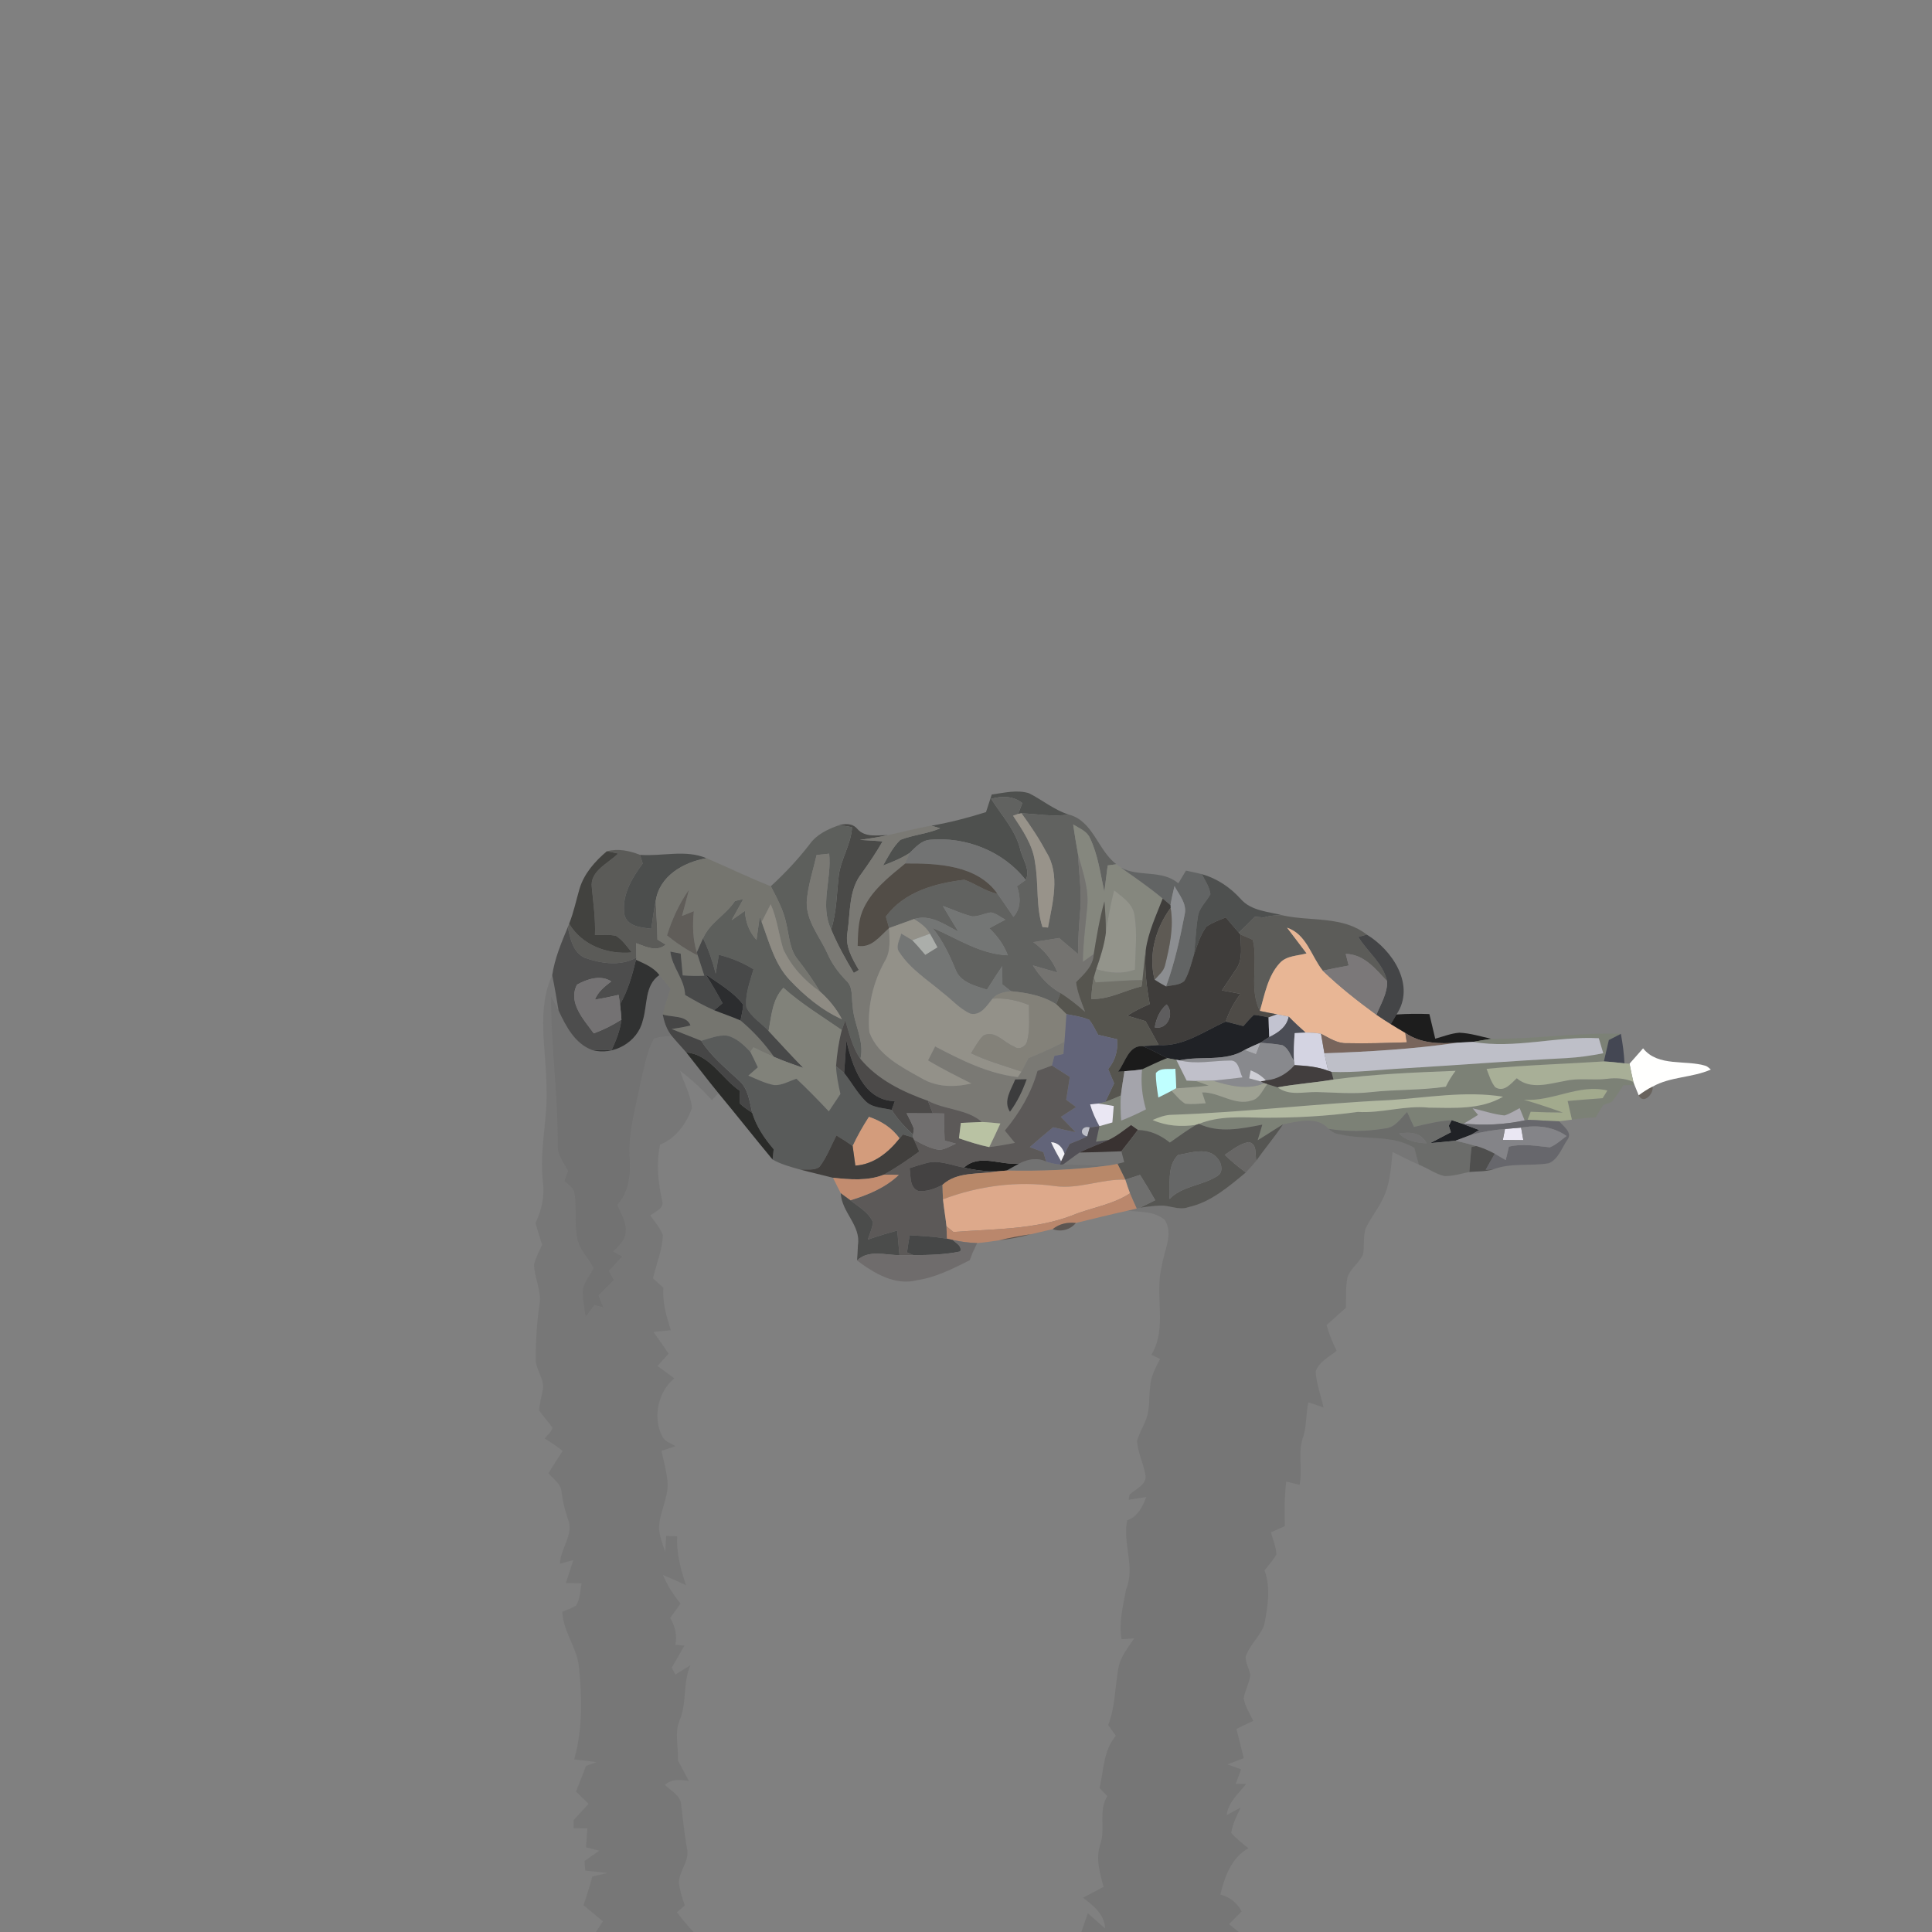 <?xml version="1.0" encoding="UTF-8" ?>
<!DOCTYPE svg PUBLIC "-//W3C//DTD SVG 1.1//EN" "http://www.w3.org/Graphics/SVG/1.1/DTD/svg11.dtd">
<svg width="512pt" height="512pt" viewBox="0 0 512 512" version="1.1" xmlns="http://www.w3.org/2000/svg">
<rect x="0" y="0" width="512" height="512" fill="#808080" stroke="none"/>
<g id="#4e504eff">
<path fill="#4e504e" opacity="1.00" d=" M 262.82 210.55 C 266.08 210.13 269.51 209.20 272.73 210.23 C 276.27 212.02 279.37 214.66 283.21 215.86 C 279.03 216.51 274.87 215.71 270.71 215.53 L 269.83 215.69 C 270.20 214.74 270.56 213.79 270.92 212.83 C 268.52 210.89 265.51 210.91 262.66 211.69 C 265.37 216.00 269.01 219.83 270.32 224.89 C 270.87 227.59 273.22 230.48 271.82 233.21 C 265.91 225.59 255.95 221.68 246.45 222.55 C 244.15 222.73 242.60 224.57 241.05 226.06 C 238.86 227.47 236.44 228.45 234.02 229.37 C 235.37 227.00 236.62 224.48 238.61 222.57 C 242.03 221.23 245.78 220.98 249.17 219.51 C 248.58 219.34 247.40 218.99 246.81 218.82 C 251.72 217.98 256.55 216.72 261.30 215.22 C 261.81 213.66 262.31 212.11 262.82 210.55 Z" />
</g>
<g id="#616260ff">
<path fill="#616260" opacity="1.00" d=" M 262.66 211.69 C 265.51 210.91 268.52 210.89 270.92 212.83 C 270.56 213.79 270.20 214.74 269.83 215.69 C 269.49 215.81 268.81 216.05 268.47 216.17 C 270.98 220.00 273.73 223.92 274.29 228.58 C 275.29 234.24 274.48 240.18 276.26 245.68 C 276.63 245.72 277.36 245.78 277.73 245.81 C 278.91 239.29 281.08 231.80 277.24 225.74 C 275.35 222.16 273.08 218.80 270.71 215.53 C 274.87 215.71 279.03 216.51 283.21 215.86 C 289.72 217.53 290.89 225.31 295.85 229.03 C 295.27 229.11 294.12 229.27 293.55 229.35 C 293.26 231.67 292.96 233.99 292.66 236.31 C 291.60 231.52 290.99 226.54 288.84 222.08 C 288.03 220.22 286.00 219.50 284.40 218.50 C 284.78 221.20 285.24 223.89 285.72 226.57 C 285.89 231.46 286.74 236.35 286.28 241.25 C 285.94 245.10 285.71 248.96 285.68 252.83 C 284.01 251.41 282.34 249.99 280.68 248.58 C 278.40 248.95 276.12 249.33 273.84 249.68 C 276.65 251.75 278.98 254.42 280.23 257.73 C 278.06 257.11 275.90 256.47 273.73 255.85 C 275.58 258.81 277.96 261.45 281.05 263.16 C 280.66 264.15 280.28 265.14 279.90 266.13 C 276.33 263.83 272.08 263.08 267.93 262.68 C 267.16 262.08 266.40 261.47 265.64 260.87 C 265.63 259.25 265.62 257.63 265.61 256.02 C 264.22 258.08 262.87 260.16 261.55 262.27 C 258.44 261.24 254.52 260.38 253.23 256.94 C 251.63 253.03 249.79 249.21 247.14 245.90 C 253.65 248.69 259.79 252.90 267.09 253.16 C 266.05 250.40 264.31 248.01 262.18 246.00 C 263.60 245.25 265.02 244.48 266.43 243.72 C 265.18 243.05 264.03 242.06 262.61 241.80 C 260.93 242.02 259.35 242.92 257.64 242.85 C 254.96 242.21 252.45 241.01 249.86 240.08 C 251.20 242.37 252.58 244.64 253.98 246.90 C 250.34 245.03 246.52 242.17 242.22 243.56 C 240.01 244.35 237.82 245.17 235.61 245.95 C 235.32 244.93 235.04 243.92 234.76 242.91 C 239.56 236.30 247.87 234.07 255.56 233.14 C 258.55 234.18 261.15 236.23 264.33 236.85 C 265.80 238.85 267.17 240.93 268.57 242.98 C 270.64 240.63 270.49 237.65 269.50 234.87 C 270.27 234.32 271.05 233.77 271.82 233.21 C 273.22 230.48 270.87 227.59 270.32 224.89 C 269.01 219.83 265.37 216.00 262.66 211.69 Z" />
</g>
<g id="#98938aff">
<path fill="#98938a" opacity="1.00" d=" M 268.47 216.17 C 268.81 216.05 269.49 215.81 269.83 215.69 L 270.71 215.53 C 273.08 218.80 275.35 222.16 277.24 225.74 C 281.08 231.80 278.91 239.29 277.73 245.81 C 277.36 245.78 276.63 245.72 276.26 245.68 C 274.48 240.18 275.29 234.24 274.29 228.58 C 273.73 223.92 270.98 220.00 268.47 216.17 Z" />
</g>
<g id="#4a4a48ff">
<path fill="#4a4a48" opacity="1.00" d=" M 221.97 218.83 C 223.77 218.19 225.91 218.08 227.24 219.71 C 229.29 222.01 232.57 221.31 235.30 221.32 C 232.85 221.86 230.37 222.24 227.88 222.58 C 229.89 222.68 231.89 222.82 233.90 222.97 C 232.23 225.88 230.35 228.66 228.39 231.39 C 224.86 235.83 225.39 241.80 224.58 247.11 C 223.92 250.75 225.84 254.03 227.60 257.05 C 227.26 257.25 226.59 257.65 226.26 257.84 C 224.05 254.11 221.93 250.32 220.27 246.32 C 221.73 241.67 221.72 236.79 222.29 232.00 C 222.85 227.60 225.59 223.66 225.79 219.25 C 224.54 218.91 223.27 218.76 221.97 218.83 Z" />
</g>
<g id="#5d5f5cff">
<path fill="#5d5f5c" opacity="1.00" d=" M 214.62 223.67 C 216.38 221.20 219.20 219.83 221.97 218.83 C 223.27 218.76 224.54 218.91 225.79 219.25 C 225.59 223.66 222.85 227.60 222.29 232.00 C 221.72 236.79 221.73 241.67 220.27 246.32 C 217.21 239.94 220.45 232.94 219.74 226.23 C 218.63 226.34 217.52 226.46 216.41 226.58 C 215.47 230.71 214.08 234.77 213.79 239.02 C 213.66 244.14 217.25 248.20 219.25 252.64 C 220.41 255.34 222.16 257.71 224.20 259.82 C 226.14 261.51 225.60 264.24 225.96 266.52 C 226.19 271.31 229.16 275.75 228.03 280.62 C 225.88 277.58 225.09 273.89 223.99 270.40 C 223.76 271.05 223.32 272.33 223.09 272.97 C 217.85 269.35 212.38 266.03 207.61 261.77 C 204.66 264.85 204.44 269.24 203.68 273.20 C 201.74 271.10 199.04 269.55 197.80 266.92 C 197.42 263.47 198.77 260.14 199.68 256.88 C 196.85 255.10 193.74 253.84 190.51 253.03 C 190.22 254.70 189.94 256.36 189.67 258.04 C 188.83 254.82 187.79 251.65 186.31 248.66 C 188.06 244.54 192.38 242.46 194.76 238.78 C 195.50 238.60 196.24 238.42 196.99 238.25 C 195.96 240.12 194.92 241.99 193.89 243.86 C 195.06 243.04 196.24 242.22 197.41 241.40 C 197.55 244.25 198.53 246.97 200.48 249.09 C 200.78 247.04 201.06 244.98 201.34 242.93 C 201.47 243.28 201.73 243.98 201.85 244.33 C 203.85 249.65 205.26 255.46 209.28 259.71 C 213.25 263.92 217.80 267.72 223.12 270.11 C 221.67 267.34 219.69 264.89 217.35 262.82 C 215.57 259.90 213.61 257.10 211.51 254.40 C 209.22 251.68 209.16 247.98 208.35 244.69 C 207.65 241.17 205.88 238.01 204.27 234.86 C 208.03 231.43 211.51 227.70 214.62 223.67 Z" />
</g>
<g id="#7a7974ff">
<path fill="#7a7974" opacity="1.00" d=" M 235.30 221.32 C 239.14 220.52 242.93 219.45 246.81 218.82 C 247.40 218.99 248.58 219.34 249.17 219.51 C 245.78 220.98 242.03 221.23 238.61 222.57 C 236.62 224.48 235.37 227.00 234.02 229.37 C 236.44 228.45 238.86 227.47 241.05 226.06 C 240.66 226.98 240.28 227.90 239.91 228.83 C 235.53 232.44 230.71 236.12 228.51 241.54 C 227.37 244.44 227.39 247.60 227.29 250.66 C 230.98 251.31 233.18 248.09 235.61 245.95 C 235.72 248.84 236.12 251.96 234.56 254.59 C 231.33 260.30 229.77 267.03 230.40 273.57 C 232.63 279.65 238.95 282.79 244.27 285.77 C 248.25 288.15 253.01 288.18 257.40 287.13 C 253.54 285.16 249.64 283.27 245.94 281.01 C 246.56 279.77 247.19 278.54 247.82 277.31 C 254.72 280.94 261.89 284.54 269.74 285.43 C 269.98 285.07 270.45 284.34 270.69 283.98 C 271.33 282.80 271.94 281.61 272.55 280.42 C 275.79 279.09 279.00 277.68 282.10 276.04 C 282.01 277.13 281.91 278.22 281.81 279.32 C 281.01 279.49 280.21 279.67 279.42 279.85 C 279.20 280.69 278.98 281.54 278.77 282.38 C 277.49 282.85 276.21 283.32 274.94 283.80 C 273.31 289.68 270.17 294.95 266.29 299.61 C 267.18 300.69 268.07 301.79 268.96 302.88 C 266.70 303.30 264.44 303.73 262.16 303.99 C 263.18 301.92 264.16 299.84 265.11 297.74 C 263.48 297.57 261.85 297.40 260.21 297.34 C 256.26 293.87 250.47 294.17 245.91 291.72 C 239.27 289.37 232.60 286.16 228.03 280.62 C 229.16 275.75 226.19 271.31 225.96 266.52 C 225.60 264.24 226.14 261.51 224.20 259.82 C 222.16 257.71 220.41 255.34 219.25 252.64 C 217.25 248.20 213.66 244.14 213.79 239.02 C 214.08 234.77 215.47 230.71 216.41 226.58 C 217.52 226.46 218.63 226.34 219.74 226.23 C 220.45 232.94 217.21 239.94 220.27 246.32 C 221.93 250.32 224.05 254.11 226.26 257.84 C 226.59 257.65 227.26 257.25 227.60 257.05 C 225.84 254.03 223.92 250.75 224.58 247.11 C 225.39 241.80 224.86 235.83 228.39 231.39 C 230.35 228.66 232.23 225.88 233.90 222.97 C 231.89 222.82 229.89 222.68 227.88 222.58 C 230.37 222.24 232.85 221.86 235.30 221.32 M 269.04 286.06 C 267.98 288.75 265.77 291.76 267.65 294.63 C 269.59 292.01 271.01 289.07 272.09 286.00 C 271.33 286.02 269.80 286.04 269.04 286.06 Z" />
</g>
<g id="#85877eff">
<path fill="#85877e" opacity="1.00" d=" M 284.40 218.50 C 286.00 219.50 288.03 220.22 288.84 222.08 C 290.99 226.54 291.60 231.52 292.66 236.31 C 292.96 233.99 293.26 231.67 293.55 229.35 C 294.12 229.27 295.27 229.11 295.85 229.03 C 296.16 229.26 296.79 229.73 297.11 229.96 C 300.84 232.59 304.62 235.18 308.13 238.12 C 306.41 242.58 304.31 246.97 303.64 251.75 C 303.26 254.40 303.06 257.08 302.76 259.74 C 298.61 259.73 294.48 260.16 290.34 260.34 C 290.22 260.02 289.98 259.38 289.86 259.06 C 290.02 258.50 290.35 257.39 290.51 256.83 C 293.87 257.85 297.43 258.21 300.78 256.95 C 300.86 252.06 301.48 247.11 300.60 242.26 C 300.06 239.34 297.36 237.69 295.25 235.94 C 294.32 239.66 293.61 243.44 293.06 247.23 C 293.10 244.43 292.90 241.64 292.69 238.85 C 291.39 243.44 290.62 248.15 289.85 252.85 C 288.88 253.53 287.92 254.22 286.97 254.90 C 287.03 250.00 287.69 245.15 288.14 240.28 C 288.58 235.57 286.97 231.03 285.72 226.57 C 285.24 223.89 284.78 221.20 284.40 218.50 Z" />
</g>
<g id="#727373ff">
<path fill="#727373" opacity="1.00" d=" M 246.45 222.55 C 255.95 221.68 265.91 225.59 271.82 233.21 C 271.05 233.77 270.27 234.32 269.50 234.87 C 270.49 237.65 270.64 240.63 268.57 242.98 C 267.17 240.93 265.80 238.85 264.33 236.85 C 258.94 229.21 248.40 228.78 239.91 228.83 C 240.28 227.90 240.66 226.98 241.05 226.06 C 242.60 224.57 244.15 222.73 246.45 222.55 Z" />
</g>
<g id="#5b5b58ff">
<path fill="#5b5b58" opacity="1.00" d=" M 160.81 225.60 C 163.79 224.80 166.80 225.45 169.60 226.54 C 169.84 227.30 170.09 228.06 170.33 228.83 C 167.40 232.77 164.59 237.50 165.53 242.61 C 166.47 245.64 169.99 245.77 172.59 246.14 C 172.94 243.68 173.27 241.22 173.77 238.78 C 173.91 242.19 174.20 245.59 174.23 249.00 C 174.78 249.33 175.87 250.00 176.42 250.33 C 174.01 252.37 171.12 250.88 168.58 249.94 C 168.61 251.21 168.65 252.49 168.63 253.77 C 164.41 256.14 159.36 255.35 155.00 253.85 C 151.87 252.44 151.06 248.70 150.50 245.65 L 150.83 244.78 C 154.24 250.52 161.00 253.01 167.45 252.40 C 166.15 250.87 165.00 249.11 163.27 248.03 C 161.44 247.58 159.53 247.79 157.67 247.79 C 157.84 243.58 157.24 239.40 156.84 235.22 C 156.23 230.84 161.20 228.82 163.81 226.20 C 163.06 226.05 161.56 225.75 160.81 225.60 Z" />
</g>
<g id="#42423fff">
<path fill="#42423f" opacity="1.00" d=" M 153.60 235.47 C 154.81 231.48 157.68 228.25 160.81 225.60 C 161.56 225.75 163.06 226.05 163.81 226.20 C 161.20 228.82 156.23 230.84 156.84 235.22 C 157.24 239.40 157.84 243.58 157.67 247.79 C 159.53 247.79 161.44 247.58 163.27 248.03 C 165.00 249.11 166.15 250.87 167.45 252.40 C 161.00 253.01 154.24 250.52 150.83 244.78 C 152.05 241.77 152.68 238.58 153.60 235.47 Z" />
</g>
<g id="#4c4e4dff">
<path fill="#4c4e4d" opacity="1.00" d=" M 169.60 226.54 C 175.47 227.01 181.58 225.06 187.23 227.43 C 181.14 228.50 174.75 232.11 173.77 238.78 C 173.27 241.22 172.94 243.68 172.59 246.14 C 169.99 245.77 166.47 245.64 165.53 242.61 C 164.59 237.50 167.40 232.77 170.33 228.83 C 170.09 228.06 169.84 227.30 169.60 226.54 Z" />
</g>
<g id="#747370ff">
<path fill="#747370" opacity="1.00" d=" M 286.28 241.25 C 286.74 236.35 285.89 231.46 285.72 226.57 C 286.97 231.03 288.58 235.57 288.14 240.28 C 287.69 245.15 287.03 250.00 286.97 254.90 C 287.92 254.22 288.88 253.53 289.85 252.85 C 289.67 256.08 287.25 258.16 285.17 260.29 C 285.50 263.03 286.62 265.59 287.56 268.16 C 285.50 266.35 283.36 264.64 281.05 263.16 C 277.96 261.45 275.58 258.81 273.73 255.85 C 275.90 256.47 278.06 257.11 280.23 257.73 C 278.98 254.42 276.65 251.75 273.84 249.68 C 276.12 249.33 278.40 248.95 280.68 248.58 C 282.34 249.99 284.01 251.41 285.68 252.83 C 285.71 248.96 285.94 245.10 286.28 241.25 Z" />
</g>
<g id="#75756fff">
<path fill="#75756f" opacity="1.00" d=" M 173.77 238.78 C 174.75 232.11 181.14 228.50 187.23 227.43 C 192.92 229.87 198.49 232.60 204.27 234.86 C 205.88 238.01 207.65 241.17 208.35 244.69 C 209.16 247.98 209.22 251.68 211.51 254.40 C 213.61 257.10 215.57 259.90 217.35 262.82 C 213.23 259.93 209.66 256.09 207.55 251.49 C 206.36 247.56 205.92 243.42 204.24 239.65 C 203.43 241.20 202.64 242.76 201.85 244.33 C 201.73 243.98 201.47 243.28 201.34 242.93 C 201.06 244.98 200.78 247.04 200.48 249.09 C 198.53 246.97 197.55 244.25 197.41 241.40 C 196.24 242.22 195.06 243.04 193.89 243.86 C 194.92 241.99 195.96 240.12 196.99 238.25 C 196.24 238.42 195.50 238.60 194.76 238.78 C 192.38 242.46 188.06 244.54 186.31 248.66 C 185.75 249.89 185.20 251.13 184.66 252.37 C 183.57 248.84 183.51 245.13 183.87 241.48 C 182.82 241.90 181.78 242.32 180.74 242.74 C 181.36 240.43 181.99 238.11 182.58 235.79 C 179.99 239.48 178.11 243.60 176.76 247.90 C 179.29 249.93 182.00 251.75 184.91 253.21 C 185.49 255.00 186.09 256.78 186.66 258.58 C 184.75 258.67 182.83 258.64 180.93 258.48 C 180.75 256.56 180.57 254.64 180.39 252.72 C 179.71 252.59 178.33 252.31 177.65 252.18 C 178.09 256.32 181.42 259.45 181.56 263.68 C 184.06 265.15 186.60 266.57 189.26 267.72 C 191.58 268.65 193.94 269.44 196.23 270.43 C 199.60 273.24 202.58 276.51 205.12 280.09 C 203.28 279.30 201.47 278.43 199.67 277.55 C 199.47 277.85 199.06 278.46 198.85 278.76 C 197.12 276.93 195.16 275.02 192.62 274.45 C 190.28 274.24 188.05 275.21 185.84 275.82 C 183.22 274.79 180.62 273.74 178.00 272.71 C 179.67 272.43 181.35 272.20 182.99 271.75 C 181.94 268.97 178.00 269.66 175.63 268.84 C 176.16 266.51 176.95 264.26 177.69 262.00 C 176.71 260.80 175.73 259.59 174.75 258.39 C 173.20 256.36 170.79 255.37 168.54 254.36 L 168.63 253.77 C 168.65 252.49 168.61 251.21 168.58 249.94 C 171.12 250.88 174.01 252.37 176.42 250.33 C 175.87 250.00 174.78 249.33 174.23 249.00 C 174.20 245.59 173.91 242.19 173.77 238.78 Z" />
</g>
<g id="#524d47ff">
<path fill="#524d47" opacity="1.00" d=" M 239.91 228.83 C 248.40 228.78 258.94 229.21 264.33 236.85 C 261.15 236.23 258.55 234.18 255.56 233.14 C 247.87 234.07 239.56 236.30 234.76 242.91 C 235.04 243.92 235.32 244.93 235.61 245.95 C 233.18 248.09 230.98 251.31 227.29 250.66 C 227.39 247.60 227.37 244.44 228.51 241.54 C 230.71 236.12 235.53 232.44 239.91 228.83 Z" />
</g>
<g id="#626464ff">
<path fill="#626464" opacity="1.00" d=" M 297.11 229.96 C 301.88 232.50 307.89 230.38 312.27 234.09 C 312.95 232.96 313.62 231.84 314.30 230.72 C 315.70 231.02 317.10 231.31 318.49 231.65 C 319.37 233.36 320.53 235.02 320.78 236.97 C 319.75 238.94 317.84 240.50 317.48 242.79 C 316.89 246.23 316.85 249.73 316.35 253.19 C 315.67 255.48 315.09 257.86 313.88 259.95 C 312.59 261.14 310.63 261.04 309.01 261.42 C 311.30 255.19 312.71 248.69 313.98 242.20 C 314.55 239.42 312.46 237.11 311.25 234.82 C 310.85 236.50 310.46 238.18 310.19 239.88 C 309.51 239.28 308.82 238.69 308.13 238.12 C 304.62 235.18 300.84 232.59 297.11 229.96 Z" />
</g>
<g id="#4e504fff">
<path fill="#4e504f" opacity="1.00" d=" M 318.49 231.65 C 322.49 232.79 326.01 235.14 328.78 238.22 C 331.64 241.50 336.30 241.58 340.23 242.65 C 338.44 242.45 336.65 242.64 334.94 243.15 C 334.15 243.09 333.36 243.01 332.58 242.95 C 331.18 244.38 329.76 245.79 328.30 247.16 C 327.11 245.83 325.98 244.48 324.85 243.12 C 323.09 243.86 321.25 244.48 319.68 245.59 C 318.06 247.86 317.24 250.58 316.35 253.19 C 316.85 249.73 316.89 246.23 317.48 242.79 C 317.84 240.50 319.75 238.94 320.78 236.97 C 320.53 235.02 319.37 233.36 318.49 231.65 Z" />
</g>
<g id="#8c8e91ff">
<path fill="#8c8e91" opacity="1.00" d=" M 311.25 234.82 C 312.46 237.11 314.55 239.42 313.98 242.20 C 312.71 248.69 311.30 255.19 309.01 261.42 C 307.97 260.86 306.97 260.27 305.99 259.64 C 307.02 258.46 308.38 257.42 308.75 255.81 C 309.97 250.86 311.10 245.71 310.23 240.61 L 310.19 239.88 C 310.46 238.18 310.85 236.50 311.25 234.82 Z" />
</g>
<g id="#605d59ff">
<path fill="#605d59" opacity="1.00" d=" M 176.76 247.90 C 178.11 243.60 179.99 239.48 182.58 235.79 C 181.99 238.11 181.36 240.43 180.74 242.74 C 181.78 242.32 182.82 241.90 183.87 241.48 C 183.51 245.13 183.57 248.84 184.66 252.37 L 184.91 253.21 C 182.00 251.75 179.29 249.93 176.76 247.90 Z" />
</g>
<g id="#93948bff">
<path fill="#93948b" opacity="1.00" d=" M 295.25 235.94 C 297.36 237.69 300.06 239.34 300.60 242.26 C 301.48 247.11 300.86 252.06 300.78 256.95 C 297.43 258.21 293.87 257.85 290.51 256.83 C 291.60 253.70 292.63 250.53 293.06 247.23 C 293.61 243.44 294.32 239.66 295.25 235.94 Z" />
</g>
<g id="#3f3d3bff">
<path fill="#3f3d3b" opacity="1.00" d=" M 308.13 238.12 C 308.82 238.69 309.51 239.28 310.19 239.88 L 310.23 240.61 C 306.24 245.98 304.30 253.05 305.99 259.64 C 306.97 260.27 307.97 260.86 309.01 261.42 C 310.63 261.04 312.59 261.14 313.88 259.95 C 315.09 257.86 315.67 255.48 316.35 253.19 C 317.24 250.58 318.06 247.86 319.68 245.59 C 321.25 244.48 323.09 243.86 324.85 243.12 C 325.98 244.48 327.11 245.83 328.30 247.16 L 328.75 247.66 C 328.75 250.68 329.50 254.11 327.64 256.76 C 326.40 258.68 325.06 260.54 323.82 262.46 C 325.45 262.77 327.10 263.09 328.75 263.39 C 327.05 265.61 325.72 268.08 324.83 270.73 C 319.06 273.26 313.72 277.37 307.08 276.96 C 305.94 274.83 304.77 272.72 303.58 270.62 C 301.97 270.14 300.35 269.66 298.75 269.16 C 300.63 267.96 302.63 266.97 304.69 266.09 C 303.82 261.37 303.24 256.56 303.64 251.75 C 304.31 246.97 306.41 242.58 308.13 238.12 M 306.02 272.27 C 309.42 272.98 311.33 268.60 309.17 266.18 C 307.33 267.75 306.41 269.94 306.02 272.27 Z" />
</g>
<g id="#56554fff">
<path fill="#56554f" opacity="1.00" d=" M 289.85 252.85 C 290.62 248.15 291.39 243.44 292.69 238.85 C 292.90 241.64 293.10 244.43 293.06 247.23 C 292.63 250.53 291.60 253.70 290.51 256.83 C 290.35 257.39 290.02 258.50 289.86 259.06 C 289.45 260.92 289.31 262.83 289.19 264.74 C 293.89 264.92 298.06 262.46 302.52 261.39 C 302.58 260.98 302.70 260.15 302.76 259.74 C 303.06 257.08 303.26 254.40 303.64 251.75 C 303.24 256.56 303.82 261.37 304.69 266.09 C 302.63 266.97 300.63 267.96 298.75 269.16 C 300.35 269.66 301.97 270.14 303.58 270.62 C 304.77 272.72 305.94 274.83 307.08 276.96 C 305.66 277.04 304.25 277.14 302.84 277.24 C 299.07 277.00 298.21 281.56 296.32 283.99 C 296.74 283.96 297.58 283.91 298.00 283.88 C 297.66 286.03 297.30 288.17 297.04 290.33 C 295.67 290.92 294.30 291.51 292.91 292.04 C 293.70 290.39 294.48 288.74 295.26 287.09 C 294.72 285.83 294.20 284.57 293.68 283.31 C 295.57 281.08 296.33 278.31 296.04 275.41 C 294.36 275.03 292.69 274.64 291.02 274.23 C 290.28 272.87 289.61 271.48 288.67 270.26 C 286.74 269.43 284.65 269.17 282.61 268.76 C 281.71 267.88 280.82 266.98 279.90 266.13 C 280.28 265.14 280.66 264.15 281.05 263.16 C 283.36 264.64 285.50 266.35 287.56 268.16 C 286.62 265.59 285.50 263.03 285.17 260.29 C 287.25 258.16 289.67 256.08 289.85 252.85 Z" />
</g>
<g id="#8e8b83ff">
<path fill="#8e8b83" opacity="1.00" d=" M 201.85 244.33 C 202.64 242.76 203.43 241.20 204.24 239.65 C 205.92 243.42 206.36 247.56 207.55 251.49 C 209.66 256.09 213.23 259.93 217.35 262.82 C 219.69 264.89 221.67 267.34 223.12 270.11 C 217.80 267.72 213.25 263.92 209.28 259.71 C 205.26 255.46 203.85 249.65 201.85 244.33 Z" />
</g>
<g id="#747675ff">
<path fill="#747675" opacity="1.00" d=" M 249.86 240.08 C 252.45 241.01 254.96 242.21 257.64 242.85 C 259.35 242.92 260.93 242.02 262.61 241.80 C 264.03 242.06 265.18 243.05 266.43 243.72 C 265.02 244.48 263.60 245.25 262.18 246.00 C 264.31 248.01 266.05 250.40 267.09 253.16 C 259.79 252.90 253.65 248.69 247.14 245.90 C 249.79 249.21 251.63 253.03 253.23 256.94 C 254.52 260.38 258.44 261.24 261.55 262.27 C 262.87 260.16 264.22 258.08 265.61 256.02 C 265.62 257.63 265.63 259.25 265.64 260.87 C 266.40 261.47 267.16 262.08 267.93 262.68 C 266.14 262.89 264.25 263.20 263.03 264.66 C 261.52 266.49 259.97 269.25 257.15 268.63 C 254.33 267.37 252.27 264.94 249.85 263.10 C 245.89 259.73 241.30 256.87 238.41 252.46 C 237.13 250.89 238.49 249.05 238.82 247.41 C 239.81 247.97 240.78 248.55 241.75 249.16 C 242.96 250.39 244.08 251.72 245.21 253.04 C 246.28 252.37 247.35 251.71 248.43 251.05 C 247.78 249.84 247.14 248.63 246.45 247.44 C 245.47 245.72 243.88 244.55 242.22 243.56 C 246.52 242.17 250.34 245.03 253.98 246.90 C 252.58 244.64 251.20 242.37 249.86 240.08 Z" />
</g>
<g id="#5e5a54ff">
<path fill="#5e5a54" opacity="1.00" d=" M 310.23 240.61 C 311.10 245.71 309.97 250.86 308.75 255.81 C 308.38 257.42 307.02 258.46 305.99 259.64 C 304.30 253.05 306.24 245.98 310.23 240.61 Z" />
</g>
<g id="#5c5c59ff">
<path fill="#5c5c59" opacity="1.00" d=" M 332.58 242.95 C 333.36 243.01 334.15 243.09 334.94 243.15 C 336.65 242.64 338.44 242.45 340.23 242.65 C 347.57 244.19 355.93 242.73 362.21 247.68 C 361.65 247.83 360.53 248.15 359.97 248.31 C 362.41 252.28 366.56 255.30 367.60 260.03 C 364.58 256.81 361.46 252.86 356.63 252.80 C 356.89 253.82 357.15 254.85 357.42 255.88 C 355.12 256.31 352.82 256.75 350.53 257.22 C 347.44 253.33 346.29 247.62 341.08 245.84 C 342.78 248.13 344.55 250.37 346.25 252.66 C 343.87 253.33 340.97 253.24 339.17 255.20 C 335.96 258.68 335.17 263.53 333.88 267.92 C 330.94 262.04 333.47 255.28 332.02 249.10 C 330.95 248.55 329.84 248.14 328.75 247.66 L 328.30 247.16 C 329.76 245.79 331.18 244.38 332.58 242.95 M 340.30 249.30 C 340.84 249.85 340.84 249.85 340.30 249.30 Z" />
</g>
<g id="#939189ff">
<path fill="#939189" opacity="1.00" d=" M 235.61 245.95 C 237.82 245.17 240.01 244.35 242.22 243.56 C 243.88 244.55 245.47 245.72 246.45 247.44 C 244.88 248.00 243.31 248.57 241.75 249.16 C 240.78 248.55 239.81 247.97 238.82 247.41 C 238.49 249.05 237.13 250.89 238.41 252.46 C 241.30 256.87 245.89 259.73 249.85 263.10 C 252.27 264.94 254.33 267.37 257.15 268.63 C 259.97 269.25 261.52 266.49 263.03 264.66 C 266.34 264.38 269.61 265.10 272.68 266.33 C 272.66 269.48 273.01 272.71 272.23 275.80 C 271.95 277.31 269.97 278.44 268.71 277.31 C 266.04 276.33 263.64 272.86 260.58 274.45 C 259.25 275.81 258.35 277.51 257.34 279.12 C 261.61 281.20 266.21 282.45 270.69 283.98 C 270.45 284.34 269.98 285.07 269.74 285.43 C 261.89 284.54 254.72 280.94 247.82 277.31 C 247.19 278.54 246.56 279.77 245.94 281.01 C 249.64 283.27 253.54 285.16 257.40 287.13 C 253.01 288.18 248.25 288.15 244.27 285.77 C 238.95 282.79 232.63 279.65 230.40 273.57 C 229.77 267.03 231.33 260.30 234.56 254.59 C 236.12 251.96 235.72 248.84 235.61 245.95 Z" />
</g>
<g id="#4d4d4dff">
<path fill="#4d4d4d" opacity="1.00" d=" M 146.34 258.44 C 147.01 253.97 148.78 249.80 150.50 245.65 C 151.06 248.70 151.87 252.44 155.00 253.85 C 159.36 255.35 164.41 256.14 168.63 253.77 L 168.54 254.36 C 167.56 258.42 166.42 262.51 164.31 266.16 C 164.22 265.53 164.04 264.28 163.94 263.65 C 161.86 264.14 159.76 264.57 157.65 264.91 C 158.49 262.82 160.25 261.42 161.99 260.09 C 159.22 258.24 155.54 259.46 152.92 260.94 C 150.43 265.69 154.73 270.23 157.36 273.85 C 159.93 272.91 162.39 271.69 164.69 270.20 C 164.35 273.02 163.28 275.67 162.12 278.23 C 160.37 278.25 158.63 278.29 156.90 278.26 C 152.33 276.55 149.97 271.96 148.03 267.81 C 147.50 264.68 146.99 261.55 146.34 258.44 Z" />
</g>
<g id="#e8b695ff">
<path fill="#e8b695" opacity="1.00" d=" M 341.08 245.84 C 346.29 247.62 347.44 253.33 350.53 257.22 C 354.94 261.49 359.80 265.30 364.76 268.92 C 366.01 269.78 367.29 270.60 368.58 271.41 C 369.84 272.19 371.11 272.97 372.41 273.72 C 372.51 274.34 372.71 275.60 372.81 276.23 C 367.52 276.37 362.22 276.59 356.93 276.45 C 354.38 276.56 352.25 275.06 350.08 273.96 C 348.72 273.73 347.34 273.64 345.98 273.64 C 344.44 272.28 342.95 270.89 341.52 269.43 C 340.75 269.27 339.21 268.97 338.43 268.82 C 336.91 268.52 335.39 268.25 333.88 267.92 C 335.17 263.53 335.96 258.68 339.17 255.20 C 340.97 253.24 343.87 253.33 346.25 252.66 C 344.55 250.37 342.78 248.13 341.08 245.84 Z" />
</g>
<g id="#abaeaaff">
<path fill="#abaeaa" opacity="1.00" d=" M 241.75 249.16 C 243.31 248.57 244.88 248.00 246.45 247.44 C 247.14 248.63 247.78 249.84 248.43 251.05 C 247.35 251.71 246.28 252.37 245.21 253.04 C 244.08 251.72 242.96 250.39 241.75 249.16 Z" />
</g>
<g id="#4e4b47ff">
<path fill="#4e4b47" opacity="1.00" d=" M 328.75 247.66 C 329.84 248.14 330.95 248.55 332.02 249.10 C 333.47 255.28 330.94 262.04 333.88 267.92 C 335.39 268.25 336.91 268.52 338.43 268.82 C 337.87 269.02 336.74 269.42 336.18 269.62 C 334.88 269.36 333.60 269.06 332.29 268.95 C 331.28 269.86 330.41 270.91 329.51 271.93 C 327.95 271.54 326.38 271.14 324.83 270.73 C 325.72 268.08 327.05 265.61 328.75 263.39 C 327.10 263.09 325.45 262.77 323.82 262.46 C 325.06 260.54 326.40 258.68 327.64 256.76 C 329.50 254.11 328.75 250.68 328.75 247.66 Z" />
</g>
<g id="#444547ff">
<path fill="#444547" opacity="1.00" d=" M 359.97 248.31 C 360.53 248.15 361.65 247.83 362.21 247.68 C 369.03 251.80 375.24 261.17 370.08 268.85 C 369.71 269.49 368.96 270.77 368.58 271.41 C 367.29 270.60 366.01 269.78 364.76 268.92 C 365.92 266.06 367.71 263.23 367.60 260.03 C 366.56 255.30 362.41 252.28 359.97 248.31 Z" />
</g>
<g id="#484949ff">
<path fill="#484949" opacity="1.00" d=" M 186.31 248.66 C 187.79 251.65 188.83 254.82 189.67 258.04 C 189.94 256.36 190.22 254.70 190.51 253.03 C 193.74 253.84 196.85 255.10 199.68 256.88 C 198.77 260.14 197.42 263.47 197.80 266.92 C 199.04 269.55 201.74 271.10 203.68 273.20 C 206.75 276.46 209.75 279.81 212.90 283.00 C 210.28 282.11 207.66 281.19 205.12 280.09 C 202.58 276.51 199.60 273.24 196.23 270.43 C 196.52 269.04 196.88 267.66 196.95 266.25 C 194.34 262.80 190.45 260.68 187.00 258.19 C 188.57 260.70 190.07 263.26 191.48 265.86 C 190.74 266.48 190.00 267.10 189.26 267.72 C 186.60 266.57 184.06 265.15 181.56 263.68 C 181.42 259.45 178.09 256.32 177.65 252.18 C 178.33 252.31 179.71 252.59 180.39 252.72 C 180.57 254.64 180.75 256.56 180.93 258.48 C 182.83 258.64 184.75 258.67 186.66 258.58 C 186.09 256.78 185.49 255.00 184.91 253.21 L 184.66 252.37 C 185.20 251.13 185.75 249.89 186.31 248.66 Z" />
</g>
<g id="#d6d3d6ff">
<path fill="#d6d3d6" opacity="1.00" d=" M 340.30 249.30 C 340.84 249.85 340.84 249.85 340.30 249.30 Z" />
</g>
<g id="#7b7879ff">
<path fill="#7b7879" opacity="1.00" d=" M 356.63 252.80 C 361.46 252.86 364.58 256.81 367.60 260.03 C 367.71 263.23 365.92 266.06 364.76 268.92 C 359.80 265.30 354.94 261.49 350.53 257.22 C 352.82 256.75 355.12 256.31 357.42 255.88 C 357.15 254.85 356.89 253.82 356.63 252.80 Z" />
</g>
<g id="#313232fe">
<path fill="#313232" opacity="1.00" d=" M 164.31 266.16 C 166.42 262.51 167.56 258.42 168.54 254.36 C 170.79 255.37 173.20 256.36 174.75 258.39 C 170.75 261.15 171.64 266.38 170.33 270.48 C 169.01 276.20 162.51 279.86 156.90 278.26 C 158.63 278.29 160.37 278.25 162.12 278.23 C 163.28 275.67 164.35 273.02 164.69 270.20 C 164.60 268.84 164.47 267.50 164.31 266.16 Z" />
</g>
<g id="#747273ff">
<path fill="#747273" opacity="1.00" d=" M 152.92 260.94 C 155.54 259.46 159.22 258.24 161.99 260.09 C 160.25 261.42 158.49 262.82 157.65 264.91 C 159.76 264.57 161.86 264.14 163.94 263.65 C 164.04 264.28 164.22 265.53 164.31 266.16 C 164.47 267.50 164.60 268.84 164.69 270.20 C 162.39 271.69 159.93 272.91 157.36 273.85 C 154.73 270.23 150.43 265.69 152.92 260.94 Z" />
</g>
<g id="#2c2d2fff">
<path fill="#2c2d2f" opacity="1.00" d=" M 187.00 258.19 C 190.45 260.68 194.34 262.80 196.95 266.25 C 196.88 267.66 196.52 269.04 196.23 270.43 C 193.94 269.44 191.58 268.65 189.26 267.72 C 190.00 267.10 190.74 266.48 191.48 265.86 C 190.07 263.26 188.57 260.70 187.00 258.19 Z" />
</g>
<g id="#00000012">
<path fill="#000000" opacity="0.07" d=" M 144.81 287.97 C 144.80 278.17 142.07 267.71 146.34 258.44 C 146.99 261.55 147.50 264.68 148.03 267.81 C 147.39 266.55 146.72 265.32 146.05 264.09 C 145.97 277.25 147.91 290.36 147.80 303.54 C 147.72 306.08 149.38 308.17 150.55 310.29 C 150.22 311.18 149.90 312.07 149.58 312.97 C 150.53 313.93 151.96 314.68 152.23 316.12 C 152.92 320.32 152.07 324.66 153.12 328.83 C 153.90 331.55 156.09 333.54 157.29 336.06 C 156.50 337.82 155.15 339.31 154.57 341.17 C 154.21 343.78 154.88 346.39 155.20 348.97 C 155.97 347.93 156.73 346.89 157.49 345.85 C 158.27 346.04 159.05 346.22 159.83 346.42 C 159.42 345.36 159.01 344.30 158.60 343.25 C 159.95 341.90 161.29 340.55 162.64 339.21 C 162.20 338.40 161.77 337.59 161.34 336.78 C 162.53 335.51 163.72 334.25 164.91 332.98 C 164.10 332.54 163.30 332.10 162.49 331.67 C 163.87 330.23 165.65 328.83 165.79 326.68 C 166.17 324.01 164.58 321.65 163.60 319.29 C 166.67 315.94 167.14 311.35 166.87 307.01 C 166.38 300.07 168.53 293.39 169.81 286.65 C 170.79 282.81 171.33 278.74 173.30 275.25 C 174.80 274.67 176.44 274.68 178.02 274.53 C 179.26 276.02 180.60 277.44 181.87 278.91 C 184.73 282.50 187.50 286.17 190.41 289.72 C 189.97 290.17 189.10 291.09 188.66 291.54 C 186.09 288.71 183.32 286.06 180.25 283.79 C 181.24 287.09 183.12 290.21 183.38 293.68 C 181.85 297.77 179.14 301.69 174.93 303.32 C 173.87 308.27 174.40 313.29 175.47 318.18 C 176.11 320.32 173.62 321.04 172.32 322.11 C 173.53 323.78 174.94 325.37 175.66 327.33 C 175.54 331.27 173.93 334.97 173.05 338.77 C 173.97 339.60 174.89 340.43 175.80 341.27 C 175.50 345.13 176.63 348.88 177.77 352.53 C 176.24 352.67 174.70 352.82 173.17 352.97 C 174.53 354.87 175.86 356.79 177.18 358.72 C 176.20 359.81 175.22 360.91 174.25 362.00 C 175.73 363.09 177.22 364.18 178.70 365.28 C 174.40 368.78 172.94 375.57 175.44 380.53 C 176.06 382.02 177.75 382.46 179.02 383.25 C 177.77 383.66 176.53 384.07 175.29 384.50 C 175.87 387.17 176.63 389.82 176.90 392.55 C 177.30 396.91 174.60 400.83 174.66 405.16 C 174.82 407.28 175.62 409.27 176.28 411.28 C 176.38 409.86 176.47 408.45 176.55 407.04 C 177.52 407.07 178.49 407.10 179.46 407.13 C 179.21 411.59 180.41 415.91 181.80 420.09 C 179.77 419.16 177.74 418.25 175.68 417.37 C 176.87 420.11 178.44 422.66 180.34 424.96 C 179.42 426.23 178.51 427.50 177.61 428.79 C 178.90 430.94 179.48 433.39 178.99 435.88 C 179.78 435.95 180.58 436.03 181.37 436.11 C 180.25 438.05 179.13 440.00 178.02 441.95 C 178.26 442.41 178.75 443.32 178.99 443.78 C 180.32 442.95 181.65 442.13 182.97 441.30 C 180.89 445.99 182.12 451.31 180.07 455.98 C 178.71 459.33 179.85 462.99 179.63 466.49 C 180.61 468.31 181.60 470.14 182.58 471.98 C 180.38 471.62 178.00 471.39 176.20 473.00 C 177.74 474.59 180.31 475.74 180.52 478.21 C 180.99 482.13 181.37 486.06 182.08 489.96 C 182.80 493.19 179.93 495.82 179.91 498.98 C 180.14 501.03 180.85 503.00 181.47 504.97 C 180.78 505.57 180.09 506.17 179.40 506.78 C 180.78 508.59 182.20 510.37 183.80 512.00 L 157.93 512.00 C 158.57 511.06 159.17 510.11 159.77 509.16 C 158.05 507.74 156.34 506.32 154.63 504.90 C 155.50 502.39 156.28 499.85 156.98 497.29 C 158.32 496.98 159.66 496.67 161.00 496.36 C 159.03 496.15 157.07 495.93 155.10 495.73 C 155.05 495.09 154.95 493.82 154.90 493.18 C 156.20 492.27 157.50 491.36 158.81 490.46 C 157.64 490.15 156.47 489.85 155.30 489.56 C 155.41 487.88 155.53 486.21 155.66 484.55 C 154.44 484.53 153.23 484.51 152.01 484.50 C 152.02 483.95 152.03 482.86 152.04 482.31 C 153.35 480.88 154.66 479.46 155.97 478.03 C 154.86 476.94 153.75 475.86 152.64 474.78 C 153.55 472.52 154.44 470.26 155.30 467.98 C 156.23 467.64 157.16 467.31 158.08 466.98 C 156.11 466.72 154.14 466.48 152.16 466.26 C 154.37 458.41 154.29 450.14 153.45 442.10 C 153.08 436.79 149.21 432.50 149.02 427.13 C 150.24 426.63 151.50 426.19 152.64 425.52 C 153.77 423.78 153.72 421.57 154.15 419.60 C 152.75 419.56 151.36 419.53 149.96 419.51 C 150.62 417.48 151.27 415.46 151.93 413.44 C 150.75 413.77 149.56 414.09 148.37 414.42 C 148.53 410.26 152.26 406.55 150.45 402.37 C 149.67 400.08 149.10 397.74 148.82 395.35 C 148.63 393.20 146.63 391.94 145.35 390.42 C 146.57 388.43 147.82 386.47 149.09 384.52 C 147.58 383.31 145.99 382.21 144.34 381.20 C 145.06 380.30 146.11 379.53 146.42 378.38 C 145.32 376.78 143.95 375.39 142.88 373.78 C 142.96 372.08 143.43 370.44 143.74 368.78 C 144.64 365.68 141.84 363.04 141.96 359.96 C 141.98 355.20 142.28 350.43 142.97 345.72 C 143.58 342.11 141.64 338.75 141.52 335.20 C 141.94 333.33 142.87 331.63 143.66 329.90 C 143.07 327.97 142.47 326.05 141.89 324.12 C 143.61 320.65 144.37 316.82 143.84 312.96 C 142.90 304.59 145.25 296.33 144.81 287.97 Z" />
</g>
<g id="#0000001d">
<path fill="#000000" opacity="0.11" d=" M 170.33 270.48 C 171.64 266.38 170.75 261.15 174.75 258.39 C 175.73 259.59 176.71 260.80 177.69 262.00 C 176.95 264.26 176.16 266.51 175.63 268.84 C 176.01 270.88 176.69 272.89 178.02 274.53 C 176.44 274.68 174.80 274.67 173.30 275.25 C 171.33 278.74 170.79 282.81 169.81 286.65 C 168.53 293.39 166.38 300.07 166.87 307.01 C 167.14 311.35 166.67 315.94 163.60 319.29 C 164.58 321.65 166.17 324.01 165.79 326.68 C 165.65 328.83 163.87 330.23 162.49 331.67 C 163.30 332.10 164.10 332.54 164.91 332.98 C 163.72 334.25 162.53 335.51 161.34 336.78 C 161.77 337.59 162.20 338.40 162.64 339.21 C 161.29 340.55 159.95 341.90 158.60 343.25 C 159.01 344.30 159.42 345.36 159.83 346.42 C 159.05 346.22 158.27 346.04 157.49 345.85 C 156.73 346.89 155.97 347.93 155.20 348.97 C 154.88 346.39 154.21 343.78 154.57 341.17 C 155.15 339.31 156.50 337.82 157.29 336.06 C 156.09 333.54 153.90 331.55 153.12 328.83 C 152.07 324.66 152.92 320.32 152.23 316.12 C 151.96 314.68 150.53 313.93 149.58 312.97 C 149.90 312.07 150.22 311.18 150.55 310.29 C 149.38 308.17 147.72 306.08 147.80 303.54 C 147.91 290.36 145.97 277.25 146.05 264.09 C 146.72 265.32 147.39 266.55 148.03 267.81 C 149.97 271.96 152.33 276.55 156.90 278.26 C 162.51 279.86 169.01 276.20 170.33 270.48 Z" />
<path fill="#000000" opacity="0.11" d=" M 370.75 300.38 C 373.65 299.93 376.61 300.07 378.08 302.99 C 375.43 302.87 372.67 302.38 370.75 300.38 Z" />
<path fill="#000000" opacity="0.11" d=" M 270.14 308.34 C 272.38 307.20 274.88 306.69 277.24 307.85 C 278.43 308.22 279.66 308.51 280.92 308.62 L 281.71 308.61 C 285.90 308.59 290.09 309.00 294.29 308.80 C 285.18 310.03 275.96 310.39 266.78 310.21 C 267.90 309.59 269.00 308.94 270.14 308.34 Z" />
</g>
<g id="#72726aff">
<path fill="#72726a" opacity="1.00" d=" M 289.19 264.74 C 289.31 262.83 289.45 260.92 289.86 259.06 C 289.98 259.38 290.22 260.02 290.34 260.34 C 294.48 260.16 298.61 259.73 302.76 259.74 C 302.70 260.15 302.58 260.98 302.52 261.39 C 298.06 262.46 293.89 264.92 289.19 264.74 Z" />
</g>
<g id="#81827aff">
<path fill="#81827a" opacity="1.00" d=" M 203.68 273.20 C 204.44 269.24 204.66 264.85 207.61 261.77 C 212.38 266.03 217.85 269.35 223.09 272.97 C 222.27 276.11 221.80 279.34 221.56 282.59 C 221.66 285.07 222.19 287.50 222.72 289.92 C 221.70 291.46 220.67 293.00 219.65 294.53 C 216.85 291.58 214.02 288.65 211.05 285.87 C 209.14 286.52 207.27 287.66 205.20 287.57 C 202.78 287.13 200.56 285.99 198.31 285.05 C 199.14 284.31 199.98 283.58 200.82 282.85 C 200.18 281.47 199.54 280.10 198.85 278.76 C 199.06 278.46 199.47 277.85 199.67 277.55 C 201.47 278.43 203.28 279.30 205.12 280.09 C 207.66 281.19 210.28 282.11 212.90 283.00 C 209.75 279.81 206.75 276.46 203.68 273.20 Z" />
</g>
<g id="#838179ff">
<path fill="#838179" opacity="1.00" d=" M 263.03 264.66 C 264.25 263.20 266.14 262.89 267.93 262.68 C 272.08 263.08 276.33 263.83 279.90 266.13 C 280.82 266.98 281.71 267.88 282.61 268.76 C 282.45 271.19 282.30 273.62 282.10 276.04 C 279.00 277.68 275.79 279.09 272.55 280.42 C 271.94 281.61 271.33 282.80 270.69 283.98 C 266.21 282.45 261.61 281.20 257.34 279.12 C 258.35 277.51 259.25 275.81 260.58 274.45 C 263.64 272.86 266.04 276.33 268.71 277.31 C 269.97 278.44 271.95 277.31 272.23 275.80 C 273.01 272.71 272.66 269.48 272.68 266.33 C 269.61 265.10 266.34 264.38 263.03 264.66 Z" />
</g>
<g id="#5e5d5eff">
<path fill="#5e5d5e" opacity="1.00" d=" M 306.02 272.27 C 306.41 269.94 307.33 267.75 309.17 266.18 C 311.33 268.60 309.42 272.98 306.02 272.27 Z" />
</g>
<g id="#464646fe">
<path fill="#464646" opacity="1.00" d=" M 175.63 268.84 C 178.00 269.66 181.94 268.97 182.99 271.75 C 181.35 272.20 179.67 272.43 178.00 272.71 C 180.62 273.74 183.22 274.79 185.84 275.82 C 188.45 279.93 192.23 282.99 195.75 286.26 C 198.29 288.42 198.63 291.87 199.33 294.90 C 198.22 294.11 197.02 293.41 196.07 292.43 C 195.96 291.32 196.06 290.21 196.10 289.10 C 191.23 285.85 188.21 279.45 181.87 278.91 C 180.60 277.44 179.26 276.02 178.02 274.53 C 176.69 272.89 176.01 270.88 175.63 268.84 Z" />
</g>
<g id="#626479ff">
<path fill="#626479" opacity="1.00" d=" M 282.10 276.04 C 282.30 273.62 282.45 271.19 282.61 268.76 C 284.65 269.17 286.74 269.43 288.67 270.26 C 289.61 271.48 290.28 272.87 291.02 274.23 C 292.69 274.64 294.36 275.03 296.04 275.41 C 296.33 278.31 295.57 281.08 293.68 283.31 C 294.20 284.57 294.72 285.83 295.26 287.09 C 294.48 288.74 293.70 290.39 292.91 292.04 C 292.44 292.14 291.49 292.34 291.02 292.45 C 290.49 292.50 289.43 292.61 288.90 292.67 C 289.46 294.69 290.35 296.60 291.36 298.44 C 290.72 298.53 289.43 298.71 288.79 298.80 C 286.63 298.16 285.77 300.72 288.14 301.13 C 286.65 301.92 285.07 302.53 283.50 303.12 C 283.02 304.01 282.55 304.90 282.11 305.80 C 281.60 304.11 280.41 302.78 278.55 302.70 C 279.33 304.42 280.26 306.08 281.20 307.73 L 280.92 308.62 C 279.66 308.51 278.43 308.22 277.24 307.85 C 277.06 307.23 276.69 305.99 276.51 305.36 C 275.30 304.91 274.10 304.45 272.90 304.00 C 274.92 302.19 276.99 300.44 279.09 298.73 C 281.07 299.19 283.06 299.62 285.05 300.05 C 283.75 298.69 282.44 297.34 281.12 295.99 C 282.47 295.13 283.81 294.25 285.15 293.38 C 284.28 292.73 283.41 292.09 282.55 291.45 C 282.87 289.43 283.19 287.42 283.51 285.40 C 281.93 284.40 280.34 283.39 278.77 282.38 C 278.98 281.54 279.20 280.69 279.42 279.85 C 280.21 279.67 281.01 279.49 281.81 279.32 C 281.91 278.22 282.01 277.13 282.10 276.04 M 289.20 279.29 C 289.77 279.86 289.77 279.86 289.20 279.29 Z" />
</g>
<g id="#202226ff">
<path fill="#202226" opacity="1.00" d=" M 329.51 271.93 C 330.41 270.91 331.28 269.86 332.29 268.95 C 333.60 269.06 334.88 269.36 336.18 269.62 C 336.22 271.36 336.28 273.10 336.37 274.84 C 335.58 275.32 334.81 275.82 334.04 276.33 C 332.60 276.94 331.17 277.56 329.79 278.28 C 324.65 281.44 318.28 279.75 312.61 281.00 L 311.73 280.86 C 311.12 280.75 309.91 280.52 309.30 280.41 C 307.16 279.32 305.06 278.16 302.84 277.24 C 304.25 277.14 305.66 277.04 307.08 276.96 C 313.72 277.37 319.06 273.26 324.83 270.73 C 326.38 271.14 327.95 271.54 329.51 271.93 Z" />
<path fill="#202226" opacity="1.00" d=" M 384.72 296.85 C 385.56 297.11 386.39 297.41 387.23 297.70 C 388.82 298.29 390.42 298.88 392.02 299.47 C 391.30 299.90 390.58 300.32 389.86 300.74 C 388.47 301.27 387.08 301.81 385.69 302.31 C 383.46 302.55 381.24 302.75 379.01 302.94 C 380.84 301.98 382.67 301.02 384.50 300.06 C 384.31 299.47 384.12 298.90 383.94 298.32 C 384.13 297.95 384.52 297.22 384.72 296.85 Z" />
</g>
<g id="#c2c3d0ff">
<path fill="#c2c3d0" opacity="1.00" d=" M 336.18 269.62 C 336.74 269.42 337.87 269.02 338.43 268.82 C 339.21 268.97 340.75 269.27 341.52 269.43 C 340.99 272.18 338.72 273.68 336.37 274.84 C 336.28 273.10 336.22 271.36 336.18 269.62 Z" />
</g>
<g id="#4b4d55ff">
<path fill="#4b4d55" opacity="1.00" d=" M 341.52 269.43 C 342.95 270.89 344.44 272.28 345.98 273.64 C 345.26 273.68 343.82 273.76 343.11 273.79 C 342.92 276.27 342.78 278.76 342.92 281.25 C 342.05 279.76 341.48 277.81 339.85 276.99 C 337.93 276.60 335.98 276.52 334.04 276.33 C 334.81 275.82 335.58 275.32 336.37 274.84 C 338.72 273.68 340.99 272.18 341.52 269.43 Z" />
</g>
<g id="#000000c5">
<path fill="#000000" opacity="0.77" d=" M 370.08 268.85 C 372.98 268.65 375.89 268.63 378.80 268.74 C 379.31 270.91 379.82 273.09 380.35 275.26 C 382.46 274.70 384.53 273.85 386.73 273.68 C 389.63 273.79 392.42 274.69 395.24 275.30 C 393.61 275.52 391.99 275.83 390.37 276.11 C 388.99 276.17 387.61 276.23 386.24 276.32 C 381.49 276.66 376.46 276.56 372.41 273.72 C 371.11 272.97 369.84 272.19 368.58 271.41 C 368.96 270.77 369.71 269.49 370.08 268.85 Z" />
<path fill="#000000" opacity="0.77" d=" M 255.47 309.43 C 259.58 305.62 265.25 308.93 270.14 308.34 C 269.00 308.94 267.90 309.59 266.78 310.21 C 266.13 310.26 264.83 310.38 264.18 310.43 C 261.25 310.45 258.32 310.11 255.47 309.43 Z" />
</g>
<g id="#4c4a49ff">
<path fill="#4c4a49" opacity="1.00" d=" M 223.09 272.97 C 223.32 272.33 223.76 271.05 223.99 270.40 C 225.09 273.89 225.88 277.58 228.03 280.62 C 232.60 286.16 239.27 289.37 245.91 291.72 C 246.35 292.83 246.78 293.93 247.22 295.04 C 244.89 295.02 242.57 295.03 240.25 295.02 C 240.93 296.35 241.63 297.69 242.18 299.10 C 242.13 299.50 242.03 300.30 241.98 300.70 C 239.84 298.73 237.85 296.59 236.30 294.13 C 236.58 293.35 236.86 292.59 237.14 291.82 C 228.79 291.64 225.87 282.44 224.27 275.71 C 224.12 278.59 223.94 281.47 223.70 284.34 C 223.17 283.90 222.10 283.03 221.56 282.59 C 221.80 279.34 222.27 276.11 223.09 272.97 Z" />
</g>
<g id="#d4d4e2ff">
<path fill="#d4d4e2" opacity="1.00" d=" M 345.98 273.64 C 347.34 273.64 348.72 273.73 350.08 273.96 C 350.38 275.68 350.66 277.40 350.98 279.13 C 351.28 280.68 351.63 282.23 351.99 283.77 C 349.15 282.67 346.10 282.44 343.09 282.27 L 342.92 281.25 C 342.78 278.76 342.92 276.27 343.11 273.79 C 343.82 273.76 345.26 273.68 345.98 273.64 Z" />
</g>
<g id="#595b5aff">
<path fill="#595b5a" opacity="1.00" d=" M 185.84 275.82 C 188.05 275.21 190.28 274.24 192.62 274.45 C 195.16 275.02 197.12 276.93 198.85 278.76 C 199.54 280.10 200.18 281.47 200.82 282.85 C 199.98 283.58 199.14 284.31 198.31 285.05 C 200.56 285.99 202.78 287.13 205.20 287.57 C 207.27 287.66 209.14 286.52 211.05 285.87 C 214.02 288.65 216.85 291.58 219.65 294.53 C 220.67 293.00 221.70 291.46 222.72 289.92 C 222.19 287.50 221.66 285.07 221.56 282.59 C 222.10 283.03 223.17 283.90 223.70 284.34 C 225.62 286.75 227.11 289.51 229.29 291.72 C 231.10 293.62 233.92 293.55 236.30 294.13 C 237.85 296.59 239.84 298.73 241.98 300.70 L 241.90 301.44 C 241.03 301.17 240.16 300.91 239.29 300.65 C 239.07 300.91 238.61 301.44 238.39 301.70 C 236.42 298.88 233.48 297.06 230.28 295.97 C 228.67 298.45 227.22 301.02 225.96 303.70 C 224.56 302.71 223.13 301.78 221.65 300.91 C 220.22 303.69 219.10 306.69 217.20 309.20 C 215.81 310.30 213.80 309.79 212.14 309.97 C 209.62 309.26 207.04 308.59 204.74 307.29 C 204.83 306.38 204.93 305.47 205.03 304.57 C 202.58 301.71 200.43 298.53 199.33 294.90 C 198.63 291.87 198.29 288.42 195.75 286.26 C 192.23 282.99 188.45 279.93 185.84 275.82 Z" />
</g>
<g id="#78655cff">
<path fill="#78655c" opacity="1.00" d=" M 350.08 273.96 C 352.25 275.06 354.38 276.56 356.93 276.45 C 362.22 276.59 367.52 276.37 372.81 276.23 C 372.71 275.60 372.51 274.34 372.41 273.72 C 376.46 276.56 381.49 276.66 386.24 276.32 C 374.57 278.04 362.77 278.71 350.98 279.13 C 350.66 277.40 350.38 275.68 350.08 273.96 Z" />
</g>
<g id="#7c8176ff">
<path fill="#7c8176" opacity="1.00" d=" M 395.24 275.30 C 406.69 275.42 418.10 273.58 429.55 273.98 C 428.75 274.39 427.16 275.21 426.36 275.62 C 425.93 277.51 425.48 279.40 425.04 281.29 C 414.68 281.97 404.29 282.24 393.96 283.26 C 394.61 284.91 395.11 286.69 396.24 288.12 C 398.59 289.58 400.39 287.18 401.96 285.75 C 405.62 288.86 410.52 287.19 414.72 286.46 C 418.38 285.60 422.16 286.35 425.86 285.90 C 428.23 285.58 430.65 285.75 432.86 286.72 L 433.16 287.53 C 432.42 287.55 430.94 287.59 430.20 287.61 C 429.23 289.14 428.23 290.64 427.11 292.06 C 426.55 292.25 425.44 292.63 424.89 292.82 C 424.20 293.90 423.54 294.99 422.88 296.09 C 420.77 296.25 418.66 296.42 416.57 296.71 C 416.20 295.06 415.83 293.41 415.44 291.77 C 418.53 291.50 421.62 291.25 424.71 291.03 C 425.03 290.52 425.66 289.51 425.97 289.00 C 418.39 287.16 411.45 292.02 403.84 291.43 C 407.31 292.47 410.76 293.59 414.17 294.84 C 411.32 294.84 408.49 294.76 405.65 294.63 C 405.44 295.16 405.04 296.23 404.83 296.77 L 404.04 296.91 C 403.60 295.83 403.17 294.75 402.73 293.67 C 401.42 294.36 400.14 295.17 398.72 295.61 C 395.83 295.33 393.07 294.35 390.25 293.71 C 390.62 294.15 391.34 295.03 391.70 295.46 C 390.45 296.24 389.20 297.03 387.93 297.76 L 387.23 297.70 C 386.39 297.41 385.56 297.11 384.72 296.85 C 381.32 297.06 378.01 297.88 374.71 298.65 C 374.10 297.33 373.50 296.01 372.90 294.69 C 371.19 296.40 369.70 298.87 367.03 299.05 C 362.10 299.87 357.03 299.94 352.09 299.15 C 349.04 295.72 343.95 297.20 340.03 297.96 C 337.77 299.32 335.57 300.81 333.30 302.17 C 333.70 300.79 334.11 299.41 334.53 298.04 C 329.01 299.11 323.08 300.36 317.74 297.84 C 323.17 295.65 329.12 296.10 334.84 296.21 C 343.20 296.24 351.57 295.82 359.85 294.67 C 366.18 295.07 372.31 292.87 378.63 293.54 C 385.22 293.61 392.42 294.13 398.32 290.64 C 388.32 289.03 378.24 290.90 368.25 291.54 C 349.01 292.43 329.86 294.78 310.61 295.43 C 308.80 295.44 307.10 296.11 305.45 296.81 C 309.07 298.43 313.09 298.68 316.97 298.10 C 314.57 299.53 312.31 301.18 310.02 302.79 C 307.59 300.82 304.72 299.52 301.56 299.45 C 301.11 299.13 300.20 298.48 299.74 298.16 C 297.84 299.53 296.00 301.04 293.87 302.06 C 292.74 302.25 291.60 302.42 290.46 302.57 C 290.76 301.19 291.07 299.82 291.36 298.44 C 292.50 298.10 293.64 297.78 294.79 297.46 C 294.91 296.01 295.03 294.56 295.15 293.11 C 293.77 292.87 292.40 292.62 291.02 292.45 C 291.49 292.34 292.44 292.14 292.91 292.04 C 294.30 291.51 295.67 290.92 297.04 290.33 C 296.89 292.54 296.99 294.75 297.13 296.96 C 299.37 296.09 301.56 295.09 303.69 293.99 C 302.67 290.55 302.29 286.96 302.65 283.39 C 304.86 282.39 307.03 281.28 309.30 280.41 C 309.91 280.52 311.12 280.75 311.73 280.86 C 312.65 282.69 313.57 284.53 314.47 286.37 C 315.07 286.39 316.27 286.43 316.87 286.46 C 318.02 286.84 319.18 287.25 320.32 287.69 C 317.46 288.07 314.59 288.21 311.72 288.42 C 311.68 286.68 311.58 284.95 311.48 283.23 C 309.76 283.48 307.58 282.83 306.32 284.37 C 306.27 286.55 306.66 288.70 306.97 290.85 C 308.14 290.27 309.32 289.69 310.48 289.08 C 311.62 290.26 312.66 291.61 314.08 292.48 C 315.89 292.71 317.71 292.49 319.52 292.38 C 319.20 291.42 318.88 290.46 318.57 289.50 C 323.14 289.40 327.16 293.14 331.75 291.64 C 333.83 291.11 334.60 288.81 335.85 287.31 C 336.76 287.59 337.67 287.87 338.59 288.16 C 341.67 290.51 345.57 289.30 349.11 289.41 C 353.82 289.52 358.54 289.97 363.25 289.43 C 369.87 288.68 376.57 288.98 383.16 287.98 C 383.88 286.50 384.75 285.09 385.74 283.78 C 374.94 284.22 364.10 284.61 353.39 286.09 C 353.25 285.58 352.98 284.57 352.84 284.06 C 359.22 284.32 365.57 283.47 371.93 283.13 C 386.32 282.27 400.70 281.14 415.10 280.41 C 418.38 280.23 421.65 279.76 424.88 279.12 C 424.48 277.79 424.09 276.46 423.70 275.14 C 412.57 274.53 401.43 278.03 390.37 276.11 C 391.99 275.83 393.61 275.52 395.24 275.30 Z" />
</g>
<g id="#bebfc8ff">
<path fill="#bebfc8" opacity="1.00" d=" M 390.37 276.11 C 401.43 278.03 412.57 274.53 423.70 275.14 C 424.09 276.46 424.48 277.79 424.88 279.12 C 421.65 279.76 418.38 280.23 415.10 280.41 C 400.70 281.14 386.32 282.27 371.93 283.13 C 365.57 283.47 359.22 284.32 352.84 284.06 L 351.99 283.77 C 351.63 282.23 351.28 280.68 350.98 279.13 C 362.77 278.71 374.57 278.04 386.24 276.32 C 387.61 276.23 388.99 276.17 390.37 276.11 Z" />
<path fill="#bebfc8" opacity="1.00" d=" M 288.14 301.13 C 285.77 300.72 286.63 298.16 288.79 298.80 C 288.62 299.38 288.30 300.55 288.14 301.13 Z" />
</g>
<g id="#444753ff">
<path fill="#444753" opacity="1.00" d=" M 426.36 275.62 C 427.16 275.21 428.75 274.39 429.55 273.98 C 430.02 276.56 430.39 279.17 430.50 281.80 C 428.68 281.61 426.86 281.38 425.04 281.29 C 425.48 279.40 425.93 277.51 426.36 275.62 Z" />
</g>
<g id="#29292aff">
<path fill="#29292a" opacity="1.00" d=" M 224.27 275.71 C 225.87 282.44 228.79 291.64 237.14 291.82 C 236.86 292.59 236.58 293.35 236.30 294.13 C 233.92 293.55 231.10 293.62 229.29 291.72 C 227.11 289.51 225.62 286.75 223.70 284.34 C 223.94 281.47 224.12 278.59 224.27 275.71 Z" />
</g>
<g id="#010101ca">
<path fill="#010101" opacity="0.79" d=" M 296.32 283.99 C 298.21 281.56 299.07 277.00 302.84 277.24 C 305.06 278.16 307.16 279.32 309.30 280.41 C 307.03 281.28 304.86 282.39 302.65 283.39 C 301.11 283.66 299.55 283.77 298.00 283.88 C 297.58 283.91 296.74 283.96 296.32 283.99 Z" />
</g>
<g id="#aaabb0ff">
<path fill="#aaabb0" opacity="1.00" d=" M 329.79 278.28 C 331.17 277.56 332.60 276.94 334.04 276.33 C 333.74 277.10 333.15 278.63 332.86 279.40 C 331.83 279.02 330.81 278.65 329.79 278.28 Z" />
</g>
<g id="#88898dff">
<path fill="#88898d" opacity="1.00" d=" M 334.04 276.33 C 335.98 276.52 337.93 276.60 339.85 276.99 C 341.48 277.81 342.05 279.76 342.92 281.25 L 343.09 282.27 C 341.11 284.53 338.49 286.09 335.45 286.30 C 334.34 285.09 332.95 284.24 331.44 283.65 C 331.34 284.18 331.14 285.24 331.04 285.77 C 331.80 285.98 333.31 286.38 334.07 286.59 L 335.08 287.06 C 330.70 288.96 325.78 287.76 321.44 286.39 C 324.05 286.14 326.66 285.82 329.27 285.52 C 328.42 283.93 328.35 280.85 325.92 281.05 C 321.48 281.09 317.01 282.12 312.61 281.00 C 318.28 279.75 324.65 281.44 329.79 278.28 C 330.81 278.65 331.83 279.02 332.86 279.40 C 333.15 278.63 333.74 277.10 334.04 276.33 Z" />
</g>
<g id="#fffffeff">
<path fill="#fffffe" opacity="1.00" d=" M 431.84 281.89 C 433.06 280.55 434.22 279.17 435.43 277.82 C 439.45 282.84 446.72 280.75 452.15 282.50 C 452.28 282.59 452.54 282.76 452.68 282.84 L 453.39 283.44 C 448.45 285.64 442.72 285.27 437.95 287.97 C 436.63 288.60 435.44 289.43 434.27 290.27 C 433.99 289.59 433.44 288.22 433.16 287.53 L 432.86 286.72 C 432.47 285.12 432.16 283.50 431.84 281.89 Z" />
</g>
<g id="#2a2b29fe">
<path fill="#2a2b29" opacity="1.00" d=" M 181.87 278.91 C 188.21 279.45 191.23 285.85 196.10 289.10 C 196.06 290.21 195.96 291.32 196.07 292.43 C 197.02 293.41 198.22 294.11 199.33 294.90 C 200.43 298.53 202.58 301.71 205.03 304.57 C 204.93 305.47 204.83 306.38 204.74 307.29 C 199.90 301.48 195.24 295.53 190.41 289.72 C 187.50 286.17 184.73 282.50 181.87 278.91 Z" />
</g>
<g id="#fbf8ffff">
<path fill="#fbf8ff" opacity="1.00" d=" M 289.20 279.29 C 289.77 279.86 289.77 279.86 289.20 279.29 Z" />
</g>
<g id="#c0c0caff">
<path fill="#c0c0ca" opacity="1.00" d=" M 311.73 280.86 L 312.61 281.00 C 317.01 282.12 321.48 281.09 325.92 281.05 C 328.35 280.85 328.42 283.93 329.27 285.52 C 326.66 285.82 324.05 286.14 321.44 286.39 C 319.91 286.45 318.39 286.47 316.87 286.46 C 316.27 286.43 315.07 286.39 314.47 286.37 C 313.57 284.53 312.65 282.69 311.73 280.86 Z" />
</g>
<g id="#a8af97ff">
<path fill="#a8af97" opacity="1.00" d=" M 393.96 283.26 C 404.29 282.24 414.68 281.97 425.04 281.29 C 426.86 281.38 428.68 281.61 430.50 281.80 C 430.84 281.82 431.51 281.87 431.84 281.89 C 432.16 283.50 432.47 285.12 432.86 286.72 C 430.65 285.75 428.23 285.58 425.86 285.90 C 422.16 286.35 418.38 285.60 414.72 286.46 C 410.52 287.19 405.62 288.86 401.96 285.75 C 400.39 287.18 398.59 289.58 396.24 288.12 C 395.11 286.69 394.61 284.91 393.96 283.26 Z" />
</g>
<g id="#423e3eff">
<path fill="#423e3e" opacity="1.00" d=" M 335.45 286.30 C 338.49 286.09 341.11 284.53 343.09 282.27 C 346.10 282.44 349.15 282.67 351.99 283.77 L 352.84 284.06 C 352.98 284.57 353.25 285.58 353.39 286.09 C 348.48 286.94 343.49 287.24 338.59 288.16 C 337.67 287.87 336.76 287.59 335.85 287.31 L 335.08 287.06 L 334.07 286.59 L 335.45 286.30 Z" />
</g>
<g id="#84684c9c">
<path fill="#84684c" opacity="0.61" d=" M 452.15 282.50 C 452.28 282.59 452.54 282.76 452.68 282.84 C 452.54 282.76 452.28 282.59 452.15 282.50 Z" />
</g>
<g id="#5c5958ff">
<path fill="#5c5958" opacity="1.00" d=" M 274.94 283.80 C 276.21 283.32 277.49 282.85 278.77 282.38 C 280.34 283.39 281.93 284.40 283.51 285.40 C 283.19 287.42 282.87 289.43 282.55 291.45 C 283.41 292.09 284.28 292.73 285.15 293.38 C 283.81 294.25 282.47 295.13 281.12 295.99 C 282.44 297.34 283.75 298.69 285.05 300.05 C 283.06 299.62 281.07 299.19 279.09 298.73 C 276.99 300.44 274.92 302.19 272.90 304.00 C 274.10 304.45 275.30 304.91 276.51 305.36 C 276.69 305.99 277.06 307.23 277.24 307.85 C 274.88 306.69 272.38 307.20 270.14 308.34 C 265.25 308.93 259.58 305.62 255.47 309.43 C 252.14 308.85 248.74 307.25 245.35 308.27 C 243.89 308.65 242.47 309.12 241.05 309.58 C 241.44 311.68 240.93 314.67 243.39 315.63 C 245.63 315.84 247.82 315.01 249.77 313.99 C 249.79 315.27 249.84 316.55 249.90 317.83 C 250.14 320.22 250.58 322.58 250.83 324.98 C 250.86 325.80 250.92 327.44 250.95 328.26 C 247.68 327.73 244.38 327.55 241.09 327.35 C 240.83 328.86 240.56 330.37 240.37 331.89 C 240.80 332.08 241.67 332.44 242.11 332.63 C 240.86 332.63 239.61 332.65 238.37 332.62 C 238.19 330.45 237.99 328.28 237.78 326.11 C 235.15 326.82 232.54 327.61 229.97 328.52 C 230.49 327.03 231.09 325.55 231.37 323.99 C 230.30 321.29 227.52 319.83 225.35 318.09 C 230.00 316.68 234.62 314.78 238.19 311.37 C 236.86 311.31 235.54 311.29 234.22 311.31 C 237.49 309.47 240.59 307.36 243.61 305.16 C 243.14 304.10 242.68 303.04 242.19 302.00 C 244.34 303.17 246.57 304.44 249.05 304.74 C 250.58 304.52 251.94 303.70 253.33 303.08 C 252.34 302.80 251.35 302.53 250.35 302.27 C 250.24 299.88 250.15 297.49 250.19 295.09 C 249.20 295.07 248.21 295.05 247.22 295.04 C 246.78 293.93 246.35 292.83 245.91 291.72 C 250.47 294.17 256.26 293.87 260.21 297.34 C 258.35 297.41 256.49 297.52 254.64 297.59 C 254.47 298.95 254.30 300.30 254.14 301.67 C 256.78 302.56 259.43 303.43 262.16 303.99 C 264.44 303.73 266.70 303.30 268.96 302.88 C 268.07 301.79 267.18 300.69 266.29 299.61 C 270.17 294.95 273.31 289.68 274.94 283.80 M 235.27 317.27 C 235.80 317.80 235.80 317.80 235.27 317.27 Z" />
</g>
<g id="#a4a4abff">
<path fill="#a4a4ab" opacity="1.00" d=" M 298.00 283.88 C 299.55 283.77 301.11 283.66 302.65 283.39 C 302.29 286.96 302.67 290.55 303.69 293.99 C 301.56 295.09 299.37 296.09 297.13 296.96 C 296.99 294.75 296.89 292.54 297.04 290.33 C 297.30 288.17 297.66 286.03 298.00 283.88 Z" />
</g>
<g id="#bfffffff">
<path fill="#bfffff" opacity="1.00" d=" M 306.32 284.37 C 307.58 282.83 309.76 283.48 311.48 283.23 C 311.58 284.95 311.68 286.68 311.72 288.42 C 311.41 288.58 310.79 288.91 310.48 289.08 C 309.32 289.69 308.14 290.27 306.97 290.85 C 306.66 288.70 306.27 286.55 306.32 284.37 Z" />
</g>
<g id="#cfcfd6ff">
<path fill="#cfcfd6" opacity="1.00" d=" M 331.44 283.65 C 332.95 284.24 334.34 285.09 335.45 286.30 L 334.07 286.59 C 333.31 286.38 331.80 285.98 331.04 285.77 C 331.14 285.24 331.34 284.18 331.44 283.65 Z" />
</g>
<g id="#adb4a0ff">
<path fill="#adb4a0" opacity="1.00" d=" M 353.39 286.09 C 364.10 284.61 374.94 284.22 385.74 283.78 C 384.75 285.09 383.88 286.50 383.16 287.98 C 376.57 288.98 369.87 288.68 363.25 289.43 C 358.54 289.97 353.82 289.52 349.11 289.41 C 345.57 289.30 341.67 290.51 338.59 288.16 C 343.49 287.24 348.48 286.94 353.39 286.09 Z" />
</g>
<g id="#3c3c3dff">
<path fill="#3c3c3d" opacity="1.00" d=" M 269.04 286.06 C 269.80 286.04 271.33 286.02 272.09 286.00 C 271.01 289.07 269.59 292.01 267.65 294.63 C 265.77 291.76 267.98 288.75 269.04 286.06 Z" />
</g>
<g id="#9ea193ff">
<path fill="#9ea193" opacity="1.00" d=" M 316.87 286.46 C 318.39 286.47 319.91 286.45 321.44 286.39 C 325.78 287.76 330.70 288.96 335.08 287.06 L 335.85 287.31 C 334.60 288.81 333.83 291.11 331.75 291.64 C 327.16 293.14 323.14 289.40 318.57 289.50 C 318.88 290.46 319.20 291.42 319.52 292.38 C 317.71 292.49 315.89 292.71 314.08 292.48 C 312.66 291.61 311.62 290.26 310.48 289.08 C 310.79 288.91 311.41 288.58 311.72 288.42 C 314.59 288.21 317.46 288.07 320.32 287.69 C 319.18 287.25 318.02 286.84 316.87 286.46 Z" />
</g>
<g id="#a2aa8dff">
<path fill="#a2aa8d" opacity="1.00" d=" M 403.84 291.43 C 411.45 292.02 418.39 287.16 425.97 289.00 C 425.66 289.51 425.03 290.52 424.71 291.03 C 421.62 291.25 418.53 291.50 415.44 291.77 C 415.83 293.41 416.20 295.06 416.57 296.71 C 415.44 296.88 414.32 297.03 413.20 297.15 C 410.40 297.11 407.62 296.83 404.83 296.77 C 405.04 296.23 405.44 295.16 405.65 294.63 C 408.49 294.76 411.32 294.84 414.17 294.84 C 410.76 293.59 407.31 292.47 403.84 291.43 Z" />
</g>
<g id="#46352661">
<path fill="#463526" opacity="0.38" d=" M 434.27 290.27 C 435.44 289.43 436.63 288.60 437.95 287.97 C 438.30 289.92 435.47 292.81 434.27 290.27 Z" />
</g>
<g id="#b2b9a1ff">
<path fill="#b2b9a1" opacity="1.00" d=" M 368.25 291.54 C 378.24 290.90 388.32 289.03 398.32 290.64 C 392.42 294.13 385.22 293.61 378.63 293.54 C 372.31 292.87 366.18 295.07 359.85 294.67 C 351.57 295.82 343.20 296.24 334.84 296.21 C 329.12 296.10 323.17 295.65 317.74 297.84 L 316.97 298.10 C 313.09 298.68 309.07 298.43 305.45 296.81 C 307.10 296.11 308.80 295.44 310.61 295.43 C 329.86 294.78 349.01 292.43 368.25 291.54 Z" />
</g>
<g id="#eae7f3ff">
<path fill="#eae7f3" opacity="1.00" d=" M 288.90 292.67 C 289.43 292.61 290.49 292.50 291.02 292.45 C 292.40 292.62 293.77 292.87 295.15 293.11 C 295.03 294.56 294.91 296.01 294.79 297.46 C 293.64 297.78 292.50 298.10 291.36 298.44 C 290.35 296.60 289.46 294.69 288.90 292.67 Z" />
<path fill="#eae7f3" opacity="1.00" d=" M 398.84 299.19 C 400.26 299.06 401.68 298.94 403.11 298.83 C 403.30 299.93 403.50 301.04 403.70 302.15 C 401.88 302.13 400.07 302.12 398.27 302.10 C 398.45 301.13 398.64 300.15 398.84 299.19 Z" />
</g>
<g id="#20211f7f">
<path fill="#20211f" opacity="0.50" d=" M 424.89 292.82 C 425.44 292.63 426.55 292.25 427.11 292.06 C 426.55 292.25 425.44 292.63 424.89 292.82 Z" />
</g>
<g id="#acaab1ff">
<path fill="#acaab1" opacity="1.00" d=" M 402.73 293.67 C 403.17 294.75 403.60 295.83 404.04 296.91 C 398.75 298.04 393.30 298.31 387.93 297.76 C 389.20 297.03 390.45 296.24 391.70 295.46 C 391.34 295.03 390.62 294.15 390.25 293.71 C 393.07 294.35 395.83 295.33 398.72 295.61 C 400.14 295.17 401.42 294.36 402.73 293.67 Z" />
</g>
<g id="#716f6fff">
<path fill="#716f6f" opacity="1.00" d=" M 240.25 295.02 C 242.57 295.03 244.89 295.02 247.22 295.04 C 248.21 295.05 249.20 295.07 250.19 295.09 C 250.15 297.49 250.24 299.88 250.35 302.27 C 251.35 302.53 252.34 302.80 253.33 303.08 C 251.94 303.70 250.58 304.52 249.05 304.74 C 246.57 304.44 244.34 303.17 242.19 302.00 L 241.90 301.44 L 241.98 300.70 C 242.03 300.30 242.13 299.50 242.18 299.10 C 241.63 297.69 240.93 296.35 240.25 295.02 Z" />
</g>
<g id="#6b6c6aff">
<path fill="#6b6c6a" opacity="1.00" d=" M 367.03 299.05 C 369.70 298.87 371.19 296.40 372.90 294.69 C 373.50 296.01 374.10 297.33 374.71 298.65 C 378.01 297.88 381.32 297.06 384.72 296.85 C 384.52 297.22 384.13 297.95 383.94 298.32 C 384.12 298.90 384.31 299.47 384.50 300.06 C 382.67 301.02 380.84 301.98 379.01 302.94 C 381.24 302.75 383.46 302.55 385.69 302.31 C 387.53 302.70 389.36 303.18 391.18 303.70 C 390.89 303.76 390.29 303.89 389.99 303.96 C 389.71 306.16 389.57 308.38 389.39 310.59 C 387.21 311.02 385.05 311.70 382.82 311.68 C 380.38 311.12 378.33 309.55 376.02 308.66 C 375.58 307.18 375.20 305.68 374.84 304.18 C 368.75 300.60 361.63 302.18 355.05 300.60 C 353.88 300.54 352.93 299.89 352.09 299.15 C 357.03 299.94 362.10 299.87 367.03 299.05 M 370.75 300.38 C 372.67 302.38 375.43 302.87 378.08 302.99 C 376.61 300.07 373.65 299.93 370.75 300.38 Z" />
</g>
<g id="#d39c7cff">
<path fill="#d39c7c" opacity="1.00" d=" M 230.28 295.97 C 233.48 297.06 236.42 298.88 238.39 301.70 C 235.47 305.40 231.57 308.58 226.68 308.90 C 226.44 307.16 226.20 305.43 225.96 303.70 C 227.22 301.02 228.67 298.45 230.28 295.97 Z" />
</g>
<g id="#b9c2a3ff">
<path fill="#b9c2a3" opacity="1.00" d=" M 254.64 297.59 C 256.49 297.52 258.35 297.41 260.21 297.34 C 261.85 297.40 263.48 297.57 265.11 297.74 C 264.16 299.84 263.18 301.92 262.16 303.99 C 259.43 303.43 256.78 302.56 254.14 301.67 C 254.30 300.30 254.47 298.95 254.64 297.59 Z" />
</g>
<g id="#00000014">
<path fill="#000000" opacity="0.08" d=" M 340.03 297.96 C 343.95 297.20 349.04 295.72 352.09 299.15 C 352.93 299.89 353.88 300.54 355.05 300.60 C 361.63 302.18 368.75 300.60 374.84 304.18 C 375.20 305.68 375.58 307.18 376.02 308.66 C 373.66 307.60 371.34 306.46 369.04 305.29 C 368.63 309.44 368.40 313.74 366.53 317.55 C 365.22 320.41 363.13 322.84 361.85 325.71 C 361.23 327.87 361.60 330.17 361.23 332.39 C 360.26 334.63 357.98 336.06 357.12 338.37 C 356.56 341.06 356.76 343.83 356.68 346.56 C 354.97 348.11 353.26 349.65 351.54 351.17 C 352.23 353.51 353.12 355.79 354.22 357.98 C 352.21 359.60 349.49 360.89 348.65 363.51 C 348.86 366.75 350.06 369.83 350.74 372.99 C 349.41 372.53 348.07 372.07 346.74 371.61 C 346.06 374.54 346.29 377.60 345.45 380.49 C 343.81 384.66 345.25 389.17 344.41 393.48 C 343.22 393.20 342.04 392.90 340.86 392.62 C 340.41 396.54 340.33 400.49 340.51 404.43 C 339.26 404.98 338.02 405.53 336.79 406.08 C 337.37 407.99 338.12 409.89 338.26 411.90 C 337.42 413.46 336.20 414.77 335.11 416.17 C 336.82 420.84 335.94 425.85 335.04 430.59 C 333.94 433.68 331.15 435.88 330.11 439.02 C 330.04 440.72 331.08 442.25 331.34 443.92 C 331.07 446.05 329.94 447.96 329.59 450.07 C 329.93 452.23 331.20 454.09 332.12 456.05 C 330.63 456.75 329.14 457.46 327.66 458.17 C 328.30 460.75 328.94 463.34 329.61 465.93 C 328.16 466.47 326.71 467.02 325.27 467.57 C 326.48 468.01 327.69 468.46 328.91 468.91 C 328.43 470.17 327.95 471.44 327.47 472.71 C 328.38 472.73 329.30 472.75 330.22 472.78 C 328.23 475.32 325.45 477.61 325.09 481.02 C 326.32 480.37 327.54 479.72 328.76 479.05 C 327.76 481.20 326.64 483.35 326.27 485.72 C 327.58 487.30 329.26 488.52 330.85 489.79 C 326.30 492.34 324.58 497.31 323.39 502.08 C 325.89 502.68 327.83 504.29 329.05 506.54 C 327.92 507.65 326.81 508.78 325.70 509.91 C 326.54 510.61 327.40 511.31 328.27 512.00 L 286.58 512.00 C 287.15 510.33 287.72 508.67 288.29 507.02 C 289.79 508.39 291.31 509.75 292.86 511.08 C 292.75 507.33 289.74 505.00 287.02 502.92 C 288.83 501.97 290.64 501.01 292.45 500.04 C 291.48 496.39 290.33 492.52 291.58 488.78 C 293.08 484.60 290.98 479.90 293.47 476.00 C 292.78 475.27 292.09 474.56 291.40 473.85 C 292.55 469.14 292.34 463.88 295.73 460.01 C 295.05 459.05 294.36 458.11 293.68 457.16 C 295.57 452.36 295.47 447.16 296.37 442.17 C 296.87 439.11 298.92 436.67 300.59 434.17 C 299.46 434.24 298.34 434.31 297.23 434.39 C 296.46 429.96 297.63 425.53 298.43 421.20 C 300.92 415.24 297.45 409.04 298.71 402.89 C 301.53 401.97 302.78 399.29 303.78 396.72 C 302.22 396.96 300.67 397.20 299.12 397.45 C 299.17 397.12 299.27 396.46 299.32 396.13 C 300.91 394.58 304.19 393.38 303.51 390.68 C 302.97 387.70 301.55 384.92 301.33 381.88 C 301.83 380.05 302.79 378.40 303.51 376.66 C 304.84 373.74 304.41 370.44 304.82 367.34 C 304.98 364.73 306.28 362.41 307.44 360.13 C 306.67 359.76 305.90 359.39 305.13 359.03 C 309.48 351.81 305.88 343.29 307.89 335.53 C 308.42 331.56 311.05 327.13 308.71 323.33 C 306.10 320.94 302.14 321.22 298.83 320.84 C 299.44 320.70 300.64 320.42 301.24 320.27 L 302.07 320.07 C 303.84 319.80 305.62 319.58 307.41 319.51 C 309.93 319.35 312.41 320.84 314.91 319.92 C 320.88 318.60 325.57 314.51 330.16 310.73 C 331.13 309.73 332.06 308.70 332.94 307.62 C 335.21 304.33 337.83 301.29 340.03 297.96 Z" />
</g>
<g id="#67676cff">
<path fill="#67676c" opacity="1.00" d=" M 387.93 297.76 C 393.30 298.31 398.75 298.04 404.04 296.91 L 404.83 296.77 C 407.62 296.83 410.40 297.11 413.20 297.15 C 414.32 298.51 416.92 300.22 415.30 302.15 C 413.86 304.28 412.95 307.24 410.41 308.28 C 405.56 309.08 400.48 308.10 395.78 309.87 C 395.26 309.91 394.23 309.98 393.71 310.02 C 394.49 308.58 395.30 307.16 396.13 305.75 C 397.10 306.29 398.06 306.86 399.03 307.43 C 399.31 306.25 399.59 305.06 399.87 303.88 C 403.48 302.98 407.12 303.71 410.74 304.05 C 412.39 303.36 413.72 302.10 415.15 301.06 C 411.62 298.54 407.29 298.10 403.11 298.83 C 401.68 298.94 400.26 299.06 398.84 299.19 C 395.80 299.44 392.79 299.95 389.86 300.74 C 390.58 300.32 391.30 299.90 392.02 299.47 C 390.42 298.88 388.82 298.29 387.23 297.70 L 387.93 297.76 Z" />
</g>
<g id="#525056fb">
<path fill="#525056" opacity="1.00" d=" M 288.79 298.80 C 289.43 298.71 290.72 298.53 291.36 298.44 C 291.07 299.82 290.76 301.19 290.46 302.57 C 291.60 302.42 292.74 302.25 293.87 302.06 C 291.30 303.24 288.61 304.13 286.10 305.43 C 284.61 306.45 283.19 307.57 281.71 308.61 L 280.92 308.62 L 281.20 307.73 C 281.42 307.25 281.88 306.28 282.11 305.80 C 282.55 304.90 283.02 304.01 283.50 303.12 C 285.07 302.53 286.65 301.92 288.14 301.13 C 288.30 300.55 288.62 299.38 288.79 298.80 Z" />
</g>
<g id="#393231ff">
<path fill="#393231" opacity="1.00" d=" M 293.87 302.06 C 296.00 301.04 297.84 299.53 299.74 298.16 C 300.20 298.48 301.11 299.13 301.56 299.45 C 300.13 301.35 298.66 303.24 297.18 305.10 C 293.48 305.26 289.79 305.39 286.10 305.43 C 288.61 304.13 291.30 303.24 293.87 302.06 Z" />
</g>
<g id="#565653ff">
<path fill="#565653" opacity="1.00" d=" M 316.97 298.10 L 317.74 297.84 C 323.08 300.36 329.01 299.11 334.53 298.04 C 334.11 299.41 333.70 300.79 333.30 302.17 C 335.57 300.81 337.77 299.32 340.03 297.96 C 337.83 301.29 335.21 304.33 332.94 307.62 C 332.54 305.87 333.27 303.16 330.93 302.68 C 328.50 303.08 326.58 304.74 324.58 306.05 C 326.33 307.73 328.20 309.29 330.16 310.73 C 325.57 314.51 320.88 318.60 314.91 319.92 C 312.41 320.84 309.93 319.35 307.41 319.51 C 305.62 319.58 303.84 319.80 302.07 320.07 C 303.44 319.43 304.78 318.74 306.14 318.06 C 304.85 315.79 303.52 313.56 302.13 311.36 C 300.82 311.79 299.52 312.21 298.22 312.62 C 297.54 311.21 296.85 309.81 296.14 308.43 C 296.59 308.31 297.48 308.09 297.92 307.97 C 297.67 307.01 297.42 306.06 297.18 305.10 C 298.66 303.24 300.13 301.35 301.56 299.45 C 304.72 299.52 307.59 300.82 310.02 302.79 C 312.31 301.18 314.57 299.53 316.97 298.10 M 312.21 306.07 C 309.12 309.09 310.22 313.88 309.92 317.76 C 313.36 314.20 318.66 314.24 322.64 311.63 C 324.19 310.72 323.81 308.42 322.83 307.22 C 320.41 303.76 315.62 305.50 312.21 306.07 Z" />
</g>
<g id="#848488ff">
<path fill="#848488" opacity="1.00" d=" M 403.11 298.83 C 407.29 298.10 411.62 298.54 415.15 301.06 C 413.72 302.10 412.39 303.36 410.74 304.05 C 407.12 303.71 403.48 302.98 399.87 303.88 C 399.59 305.06 399.31 306.25 399.03 307.43 C 398.06 306.86 397.10 306.29 396.13 305.75 C 394.55 304.91 392.90 304.18 391.18 303.70 C 389.36 303.18 387.53 302.70 385.69 302.31 C 387.08 301.81 388.47 301.27 389.86 300.74 C 392.79 299.95 395.80 299.44 398.84 299.19 C 398.64 300.15 398.45 301.13 398.27 302.10 C 400.07 302.12 401.88 302.13 403.70 302.15 C 403.50 301.04 403.30 299.93 403.11 298.83 Z" />
</g>
<g id="#413f3dff">
<path fill="#413f3d" opacity="1.00" d=" M 239.29 300.65 C 240.16 300.91 241.03 301.17 241.90 301.44 L 242.19 302.00 C 242.68 303.04 243.14 304.10 243.61 305.16 C 240.59 307.36 237.49 309.47 234.22 311.31 C 229.92 313.01 225.25 312.58 220.76 312.12 C 217.89 311.37 215.00 310.74 212.14 309.97 C 213.80 309.79 215.81 310.30 217.20 309.20 C 219.10 306.69 220.22 303.69 221.65 300.91 C 223.13 301.78 224.56 302.71 225.96 303.70 C 226.20 305.43 226.44 307.16 226.68 308.90 C 231.57 308.58 235.47 305.40 238.39 301.70 C 238.61 301.44 239.07 300.91 239.29 300.65 Z" />
</g>
<g id="#f2f1f5ff">
<path fill="#f2f1f5" opacity="1.00" d=" M 278.55 302.70 C 280.41 302.78 281.60 304.11 282.11 305.80 C 281.88 306.28 281.42 307.25 281.20 307.73 C 280.26 306.08 279.33 304.42 278.55 302.70 Z" />
</g>
<g id="#686766ff">
<path fill="#686766" opacity="1.00" d=" M 324.58 306.05 C 326.58 304.74 328.50 303.08 330.93 302.68 C 333.27 303.16 332.54 305.87 332.94 307.62 C 332.06 308.70 331.13 309.73 330.16 310.73 C 328.20 309.29 326.33 307.73 324.58 306.05 Z" />
</g>
<g id="#4f4f4eff">
<path fill="#4f4f4e" opacity="1.00" d=" M 389.99 303.96 C 390.29 303.89 390.89 303.76 391.18 303.70 C 392.90 304.18 394.55 304.91 396.13 305.75 C 395.30 307.16 394.49 308.58 393.71 310.02 C 394.23 309.98 395.26 309.91 395.78 309.87 C 393.71 310.54 391.52 310.38 389.39 310.59 C 389.57 308.38 389.71 306.16 389.99 303.96 Z" />
</g>
<g id="#00000011">
<path fill="#000000" opacity="0.07" d=" M 281.71 308.61 C 283.19 307.57 284.61 306.45 286.10 305.43 C 289.79 305.39 293.48 305.26 297.18 305.10 C 297.42 306.06 297.67 307.01 297.92 307.97 C 297.48 308.09 296.59 308.31 296.14 308.43 C 295.68 308.52 294.75 308.71 294.29 308.80 C 290.09 309.00 285.90 308.59 281.71 308.61 Z" />
</g>
<g id="#666767ff">
<path fill="#666767" opacity="1.00" d=" M 312.21 306.07 C 315.62 305.50 320.41 303.76 322.83 307.22 C 323.81 308.42 324.19 310.72 322.64 311.63 C 318.66 314.24 313.36 314.20 309.92 317.76 C 310.22 313.88 309.12 309.09 312.21 306.07 Z" />
</g>
<g id="#444242ff">
<path fill="#444242" opacity="1.00" d=" M 245.35 308.27 C 248.74 307.25 252.14 308.85 255.47 309.43 C 258.32 310.11 261.25 310.45 264.18 310.43 C 259.32 311.30 253.69 310.40 249.77 313.99 C 247.82 315.01 245.63 315.84 243.39 315.63 C 240.93 314.67 241.44 311.68 241.05 309.58 C 242.47 309.12 243.89 308.65 245.35 308.27 Z" />
</g>
<g id="#b88869ff">
<path fill="#b88869" opacity="1.00" d=" M 294.29 308.80 C 294.75 308.71 295.68 308.52 296.14 308.43 C 296.85 309.81 297.54 311.21 298.22 312.62 C 291.90 312.40 285.86 315.22 279.52 314.32 C 269.57 312.91 259.27 314.27 249.90 317.83 C 249.84 316.55 249.79 315.27 249.77 313.99 C 253.69 310.40 259.32 311.30 264.18 310.43 C 264.83 310.38 266.13 310.26 266.78 310.21 C 275.96 310.39 285.18 310.03 294.29 308.80 Z" />
</g>
<g id="#c28c6fff">
<path fill="#c28c6f" opacity="1.00" d=" M 234.22 311.31 C 235.54 311.29 236.86 311.31 238.19 311.37 C 234.62 314.78 230.00 316.68 225.35 318.09 C 224.50 317.48 223.65 316.85 222.81 316.22 C 222.12 314.86 221.42 313.49 220.76 312.12 C 225.25 312.58 229.92 313.01 234.22 311.31 Z" />
</g>
<g id="#6f6f6eff">
<path fill="#6f6f6e" opacity="1.00" d=" M 298.22 312.62 C 299.52 312.21 300.82 311.79 302.13 311.36 C 303.52 313.56 304.85 315.79 306.14 318.06 C 304.78 318.74 303.44 319.43 302.07 320.07 L 301.24 320.27 C 300.63 318.93 300.01 317.61 299.46 316.24 C 299.02 315.04 298.61 313.83 298.22 312.62 Z" />
</g>
<g id="#dda98bff">
<path fill="#dda98b" opacity="1.00" d=" M 279.52 314.32 C 285.86 315.22 291.90 312.40 298.22 312.62 C 298.61 313.83 299.02 315.04 299.46 316.24 C 294.83 319.31 289.19 320.00 284.13 322.10 C 274.06 325.92 263.22 325.67 252.66 326.49 C 252.20 326.11 251.29 325.35 250.83 324.98 C 250.58 322.58 250.14 320.22 249.90 317.83 C 259.27 314.27 269.57 312.91 279.52 314.32 Z" />
</g>
<g id="#4b4c4bff">
<path fill="#4b4c4b" opacity="1.00" d=" M 222.81 316.22 C 223.65 316.85 224.50 317.48 225.35 318.09 C 227.52 319.83 230.30 321.29 231.37 323.99 C 231.09 325.55 230.49 327.03 229.97 328.52 C 232.54 327.61 235.15 326.82 237.78 326.11 C 237.99 328.28 238.19 330.45 238.37 332.62 C 234.60 332.65 230.23 331.09 227.13 334.03 C 227.23 332.68 227.31 331.33 227.36 329.99 C 228.20 324.74 223.06 321.32 222.81 316.22 Z" />
</g>
<g id="#ba876cff">
<path fill="#ba876c" opacity="1.00" d=" M 299.46 316.24 C 300.01 317.61 300.63 318.93 301.24 320.27 C 300.64 320.42 299.44 320.70 298.83 320.84 C 294.25 321.85 289.69 322.99 285.12 324.10 C 282.92 323.84 280.70 324.31 278.97 325.74 C 277.05 326.19 275.13 326.63 273.21 327.08 C 270.38 327.50 267.57 328.02 264.79 328.69 C 262.85 328.98 260.91 329.27 258.96 329.43 C 256.78 329.36 254.62 329.07 252.49 328.60 C 252.10 328.52 251.33 328.34 250.95 328.26 C 250.92 327.44 250.86 325.80 250.83 324.98 C 251.29 325.35 252.20 326.11 252.66 326.49 C 263.22 325.67 274.06 325.92 284.13 322.10 C 289.19 320.00 294.83 319.31 299.46 316.24 Z" />
</g>
<g id="#c8c5c8ff">
<path fill="#c8c5c8" opacity="1.00" d=" M 235.27 317.27 C 235.80 317.80 235.80 317.80 235.27 317.27 Z" />
</g>
<g id="#37271e79">
<path fill="#37271e" opacity="0.47" d=" M 278.97 325.74 C 280.70 324.31 282.92 323.84 285.12 324.10 C 283.59 325.93 281.21 326.54 278.97 325.74 Z" />
</g>
<g id="#464747ff">
<path fill="#464747" opacity="1.00" d=" M 241.09 327.35 C 244.38 327.55 247.68 327.73 250.95 328.26 C 251.33 328.34 252.10 328.52 252.49 328.60 C 253.37 329.46 254.97 330.15 254.48 331.65 C 250.42 332.51 246.24 332.59 242.11 332.63 C 241.67 332.44 240.80 332.08 240.37 331.89 C 240.56 330.37 240.83 328.86 241.09 327.35 Z" />
</g>
<g id="#4d372b9a">
<path fill="#4d372b" opacity="0.60" d=" M 264.79 328.69 C 267.57 328.02 270.38 327.50 273.21 327.08 C 270.45 327.83 267.63 328.37 264.79 328.69 Z" />
</g>
<g id="#6f6c6cff">
<path fill="#6f6c6c" opacity="1.00" d=" M 252.49 328.60 C 254.62 329.07 256.78 329.36 258.96 329.43 C 258.57 330.24 258.19 331.05 257.80 331.87 C 257.60 332.39 257.19 333.44 256.99 333.97 C 252.53 336.20 248.01 338.54 243.01 339.27 C 237.19 340.78 231.59 337.41 227.13 334.03 C 230.23 331.09 234.60 332.65 238.37 332.62 C 239.61 332.65 240.86 332.63 242.11 332.63 C 246.24 332.59 250.42 332.51 254.48 331.65 C 254.97 330.15 253.37 329.46 252.49 328.60 Z" />
</g>
<g id="#1e1e1e91">
<path fill="#1e1e1e" opacity="0.57" d=" M 256.99 333.97 C 257.19 333.44 257.60 332.39 257.80 331.87 C 257.60 332.39 257.19 333.44 256.99 333.97 Z" />
</g>
</svg>
